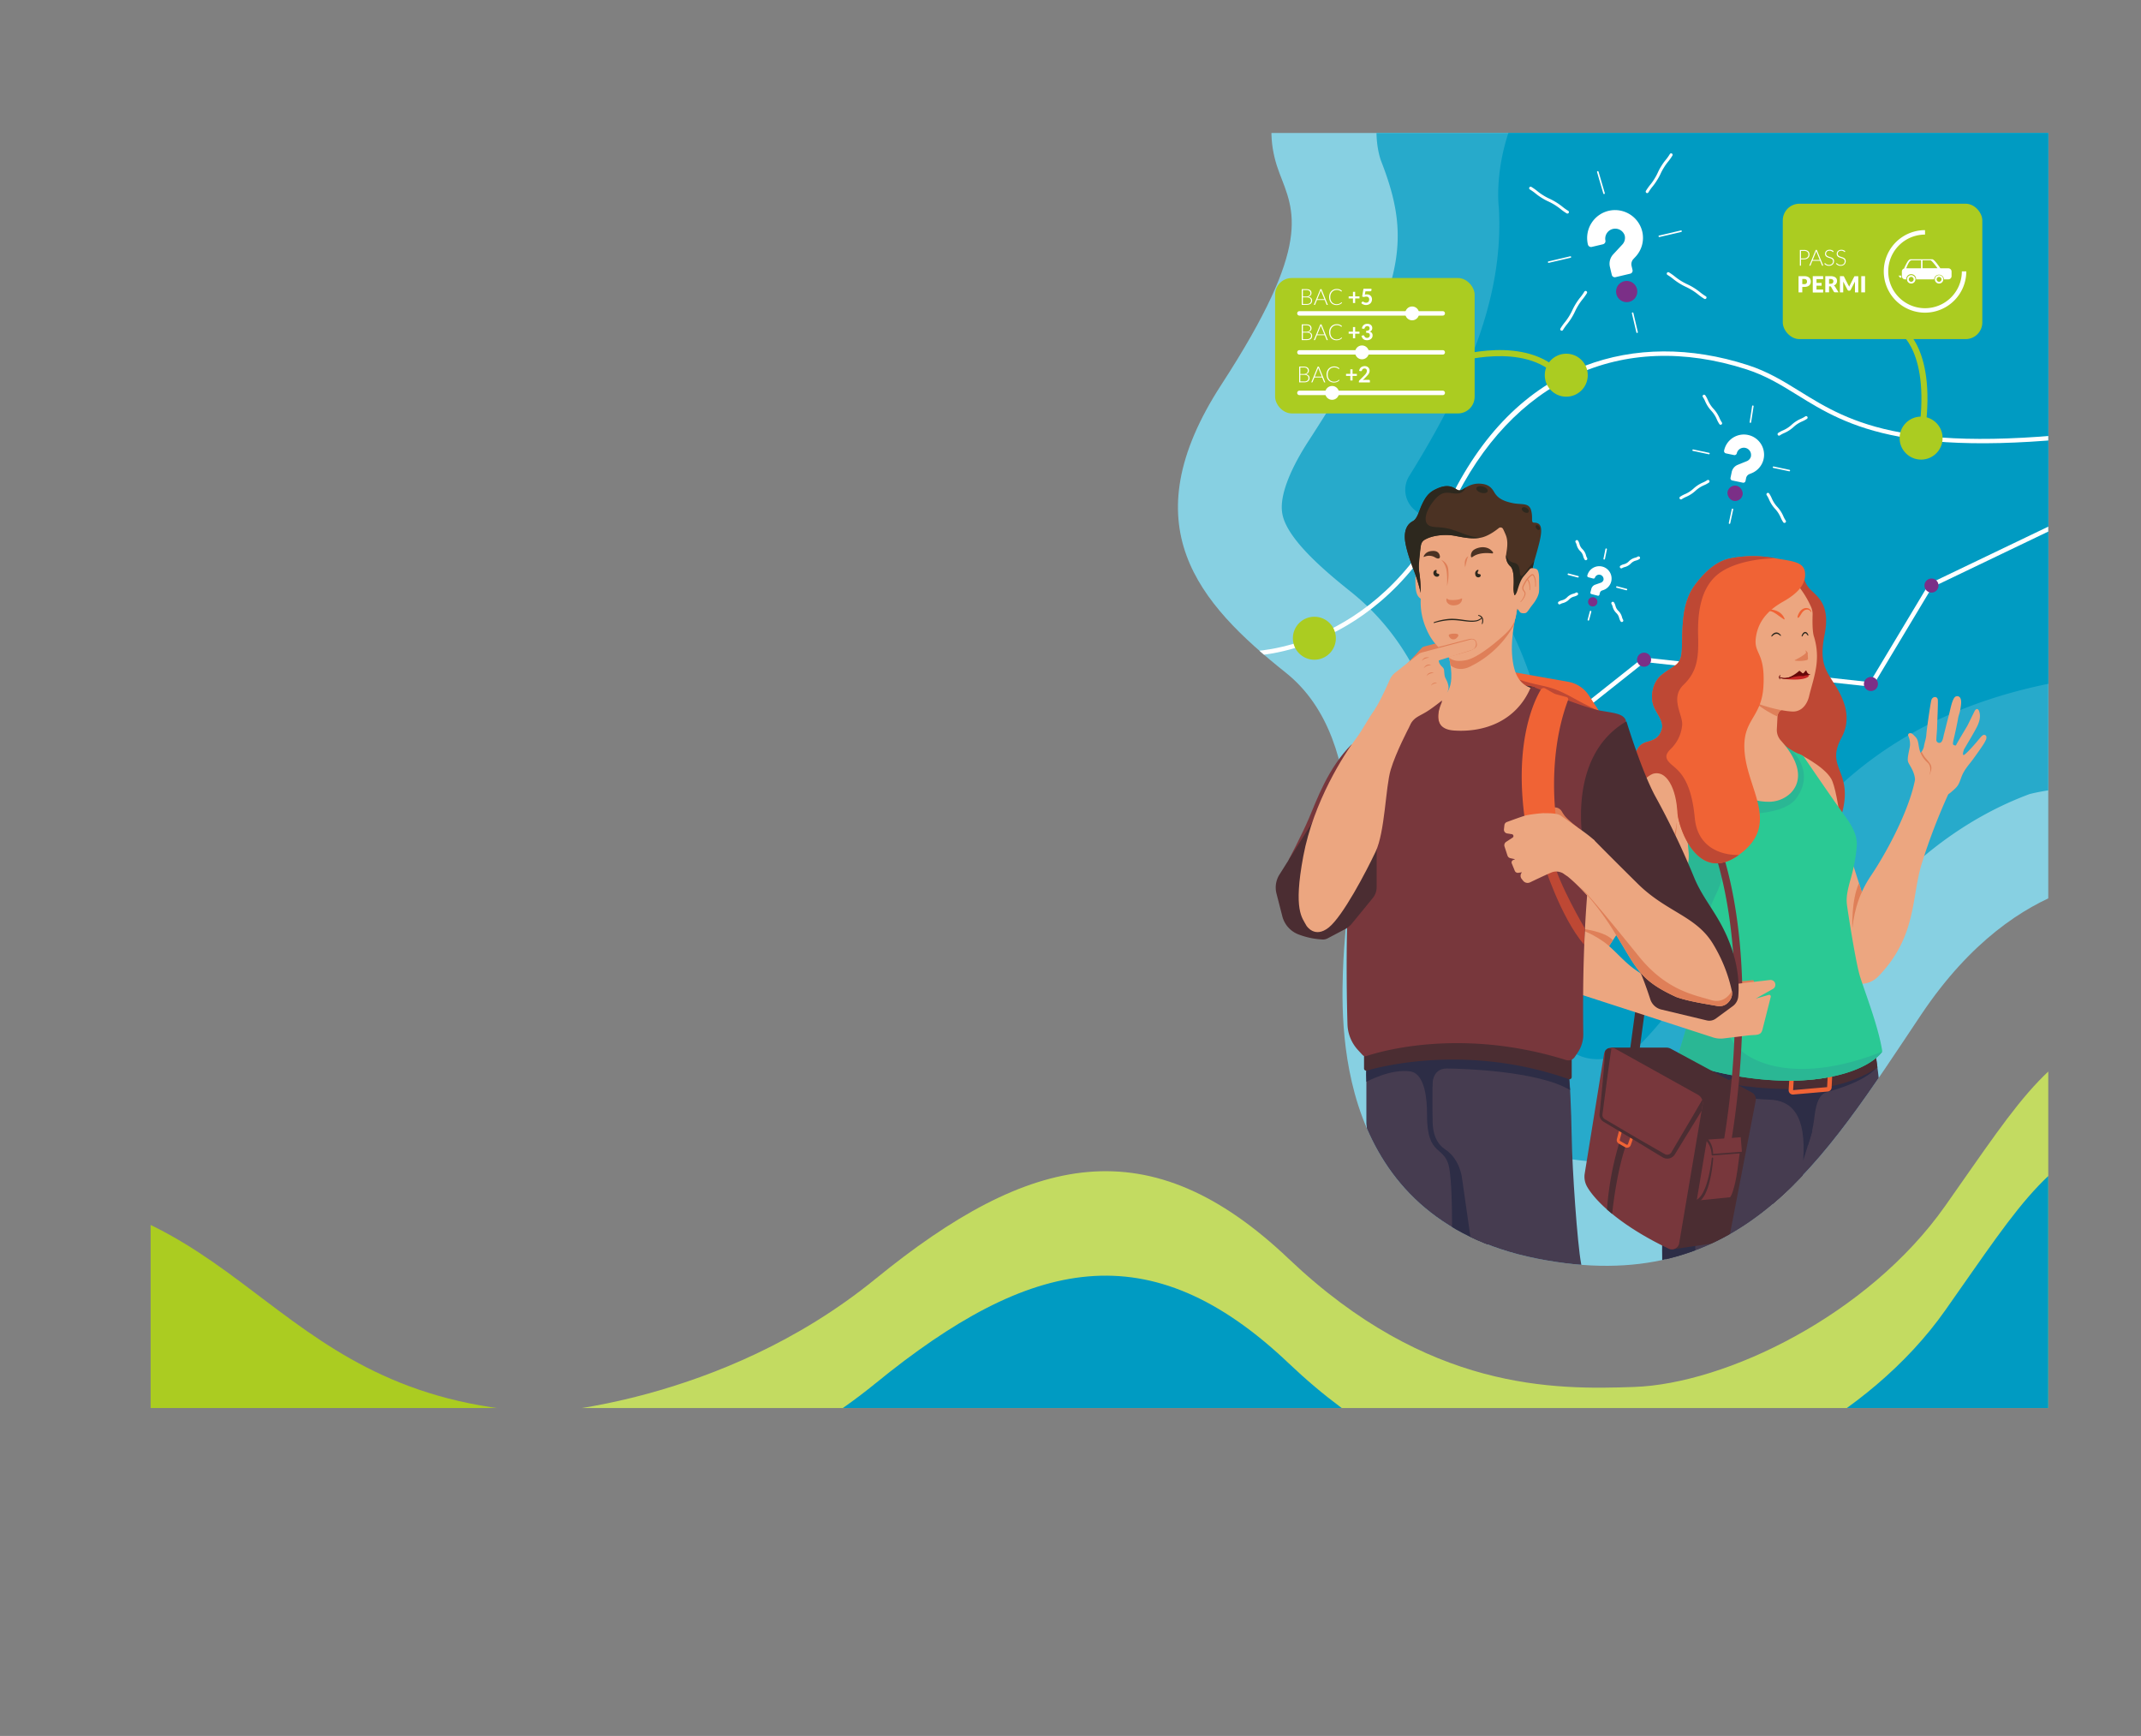 <svg id="Calque_1" data-name="Calque 1" xmlns="http://www.w3.org/2000/svg" xmlns:xlink="http://www.w3.org/1999/xlink" viewBox="0 0 1444.15 1170.88"><rect x="0" y="0" width="1444.15" height="1170.88" fill="#808080" stroke="none"/><defs><style>.cls-1{fill:none;}.cls-2{fill:#009bc2;}.cls-3{clip-path:url(#clip-path);}.cls-4{fill:#87d0e2;}.cls-5{fill:#27aacb;}.cls-6{fill:#c3db61;}.cls-7{fill:#abcc21;}.cls-8{fill:#fff;}.cls-9{fill:#7b2f87;}.cls-10{clip-path:url(#clip-path-2);}.cls-11{fill:#463c50;}.cls-12{fill:#2d2d46;}.cls-13{fill:#4b2d32;}.cls-14{fill:#f06335;}.cls-15{fill:#eca680;}.cls-16{fill:#df7f58;}.cls-17{fill:#be4834;}.cls-18{fill:#2ac994;}.cls-19{fill:#2ab794;}.cls-20{fill:#78373c;}.cls-21{fill:#2d281e;}.cls-22{fill:#c62424;}.cls-23{fill:#660808;}.cls-24{clip-path:url(#clip-path-4);}.cls-25{fill:#4b3223;}.cls-26{fill:#047d99;}</style><clipPath id="clip-path" transform="translate(101.6 89.7)"><rect class="cls-1" width="1280" height="860"/></clipPath><clipPath id="clip-path-2" transform="translate(101.6 89.7)"><path class="cls-1" d="M823-89.7h514.36V503.45S1261,495,1194.25,594.69,1073.09,786.62,935,759.18,802.66,599.08,804.57,557.76s20.09-146.7-38.82-193.69-105.36-99.14-43.47-194.4S771.27,53,761.39,27,747.16-43.81,823-89.7Z"/></clipPath><clipPath id="clip-path-4" transform="translate(101.6 89.7)"><path class="cls-1" d="M823-89.7h514.36V503.45S1261,495,1194.25,594.69,1073.09,786.62,935,759.18,802.66,599.08,804.57,557.76,646,654.09,765.75,364.07c28.76-69.66-105.36-99.14-43.47-194.4S771.27,53,761.39,27,747.16-43.81,823-89.7Z"/></clipPath></defs><title>image home</title><path class="cls-2" d="M200.57-2236.77" transform="translate(101.6 89.7)"/><g class="cls-3"><path class="cls-4" d="M823-89.7h514.36V503.45S1261,495,1194.25,594.69,1073.09,786.62,935,759.18,802.66,599.08,804.57,557.76s20.09-146.7-38.82-193.69-105.36-99.14-43.47-194.4S771.27,53,761.39,27,747.16-43.81,823-89.7Z" transform="translate(101.6 89.7)"/><path class="cls-5" d="M830.05,19.07C850.65,72,847.15,106,781,207.8c-12,18.52-16.11,31-17.41,38.23s-.28,11.67.91,14.94c5.71,15.66,27,34.07,44.93,48.37,80.26,64,70.85,179.23,66.33,234.6-.56,6.87-1,12.81-1.24,17-.75,16.13-2.3,49.69,8.35,78.23,7.17,19.23,21.12,42.43,65.76,51.3a172,172,0,0,0,33.21,3.56c27.75,0,49.14-8.7,71.53-29.08,25.3-23,49-58.65,74.13-96.34q4.28-6.42,8.61-12.9c43.23-64.58,92.15-95.31,131.28-109.81,0,0,27.33-7.54,70-4.66v-531h-454C807.32-36.43,830.05,19.07,830.05,19.07Z" transform="translate(101.6 89.7)"/><path class="cls-6" d="M260.55,863.58S384.05,858.35,488.8,773s185.14-102.73,278.95-13.56,179.19,88.25,233,86.35c61.82-2.18,157.7-48.37,209.61-121.95,53.13-75.31,71.21-108.23,132.21-124.23v301Z" transform="translate(101.6 89.7)"/><path class="cls-2" d="M1337.35,363.79V-89.7H996.85c-99.19,51.86-87.46,140-87.46,140,3.13,54.26-16,109.69-60.46,181.1a17.66,17.66,0,0,0,4,23.11l.15.12c109.4,87.28,97.52,232.85,92.45,295-.46,5.69-.81,11.59-1.08,14.58-7.37,80.52,49.3,61.85,61.78,49,17.87-18.37,40.35-49.38,63-83.4q4.32-6.49,8.7-13C1113.53,463.6,1168.41,376.07,1337.35,363.79Z" transform="translate(101.6 89.7)"/><rect class="cls-7" x="1202.52" y="137.4" width="134.59" height="91.33" rx="11.25" ry="11.25"/><rect class="cls-7" x="860.08" y="187.52" width="134.59" height="91.33" rx="11.25" ry="11.25"/><path class="cls-7" d="M271.33,863.19C80.46,857.05,70.48,719-101.6,712l24,151.2Z" transform="translate(101.6 89.7)"/><path class="cls-7" d="M1196.19,206.11l-4-.63c9.34-58.75-13.24-71.53-13.47-71.65l1.88-3.53C1181.7,130.86,1206,144.58,1196.19,206.11Z" transform="translate(101.6 89.7)"/><path class="cls-7" d="M949.07,164.71c-22.19-24.35-68.78-10-69.25-9.84l-1.21-3.81c2-.64,49.49-15.28,73.42,11Z" transform="translate(101.6 89.7)"/><polygon class="cls-8" points="1030.89 508.85 1029.03 506.5 1108.5 443.44 1109.12 443.5 1261.36 460.08 1301.1 393.83 1301.5 393.63 1404.5 344.23 1405.8 346.93 1303.2 396.14 1262.94 463.26 1261.99 463.16 1109.4 446.55 1030.89 508.85"/><circle class="cls-9" cx="1007.36" cy="355.29" r="4.75" transform="translate(45.77 548.13) rotate(-24.97)"/><circle class="cls-9" cx="1160.39" cy="371.67" r="4.75" transform="translate(53.16 614.26) rotate(-24.97)"/><circle class="cls-9" cx="1201.25" cy="305.28" r="4.75" transform="translate(85 625.31) rotate(-24.97)"/><g class="cls-10"><path class="cls-11" d="M1162.72,617s8.22,39.17,5.32,114.6c-.48,13.54-4.84,52.71-5.32,72.05,0,0-21.28,19.83-52.22,16,0,0-3.87-43-14-86.07s-14.67-78.82-4.67-110.25Z" transform="translate(101.6 89.7)"/><path class="cls-12" d="M1124.14,1062.45c-23.69,10.57-27.77-22.8-19-83.25s17.94-92.36,22.3-116.54,11.89-34.57,1.77-84.14c-8.74-42.82-42.57-117.51-37.4-155.22-10,31.43-5.48,67.22,4.67,110.25s14,86.07,14,86.07,3.92,20.81-8.7,59c-15.59,47.15-19.34,121.86-7.74,190.52,0,0,4.84,7.25,29.5,0,0,0,.2-2.43.59-6.7" transform="translate(101.6 89.7)"/><path class="cls-11" d="M1023,804.15s-2.9-75,0-109.77,4.35-60.93,13.54-77.37l87.49,7.29s0,66.21-27,138.74c-7.25,21.76-18.38,37.23-23.21,56.58Z" transform="translate(101.6 89.7)"/><path class="cls-11" d="M1023,804.15s-2.9-75,0-109.77,4.35-60.93,13.54-77.37l87.49,7.29s0,66.21-27,138.74c-7.25,21.76-18.38,37.23-23.21,56.58Z" transform="translate(101.6 89.7)"/><path class="cls-1" d="M1110.74,723.16s8.95-49.89,7.17-79.22l13.38-1.87s1.07,15.2-3.51,41.83a5.61,5.61,0,0,1-1.92,3.33l-11.12,9.31" transform="translate(101.6 89.7)"/><path class="cls-12" d="M1117.94,682.61a86.25,86.25,0,0,0,4.21-18c1.11-9.69,3.17-15.87,7.92-17.45s24.16-6.38,33.63-16.11l-18.74,5-30.9,7.58.16,14.42Z" transform="translate(101.6 89.7)"/><path class="cls-12" d="M1047.46,670.19s1.28-24.21,12.9-22.13,21.2,3.63,31.44,3.93c15.06.45,25.15,10.24,22.89,41.1l6.09-19.58-1.05-33.29-68.52-4.16-5.4,14.36Z" transform="translate(101.6 89.7)"/><path class="cls-13" d="M1030.77,631.69s32.49,15.95,92.45,12.72c19-1.61,34.43-8.94,41.55-14.14,0,0-1.08-8-1.57-10.63l-56.83,7.52-67.69-5.32-4.55,0S1031.62,628.37,1030.77,631.69Z" transform="translate(101.6 89.7)"/><path class="cls-14" d="M1107.78,648.56a2.91,2.91,0,0,1-2.9-3.08l.58-9.37h1.4c.16,0,15.75-.11,25.54-2.49l2-.47-.53,10.64a2.92,2.92,0,0,1-2.65,2.75l-23.14,2Zm.5-9.48-.4,6.47,22.95-2,.33-6.58C1122.84,638.65,1112.1,639,1108.28,639.08Z" transform="translate(101.6 89.7)"/><path class="cls-1" d="M1060.2,630.27a37.61,37.61,0,0,0-2.42,15.75" transform="translate(101.6 89.7)"/><path class="cls-12" d="M1016.78,1064.95c-1.5,6.45-2.61,11.26-3.2,13.85,0,0-20.79,8.7-33.37-7.25,0,0,3.38-108.8,8.7-134.43s13-51.53,20.9-67.76c11.86-24.34,11-55.55,11-55.55s-2.9-75,0-109.77,4.35-60.93,13.54-77.37l51,4.25s-34.21,4.68-37.5,34.07-7.31,84.84-5.62,109.34-1.69,52.8-8.39,79.59S1008,926.46,1003.31,989C995.41,1093.93,1016.78,1064.95,1016.78,1064.95Z" transform="translate(101.6 89.7)"/><path class="cls-15" d="M1237.74,406.3c-1.49-1-2.56.3-4.29,2.38s-6.44,7.71-9.61,10.35c-2.6,2.16-.71-3.13-.7-3.18,1.55-2.78,7.29-12.13,9.13-16.12,1.94-4.18,1.94-7.3,1.11-9.65s-2.28-1.66-3-.28-4.36,8.92-4.91,9.93-6.16,10.27-7.05,12-.76,1.51-1.8,1.24a1.14,1.14,0,0,1-.92-1.08,19.41,19.41,0,0,1,.57-3.28c1-4.22,2.49-11.13,2.9-13.76s1.38-3.67,2-9.41-2.31-5.89-3.53-5.39c-2.46,1-3.73,9.2-4.7,12.66s-2.77,11-3.25,12.66-.83,5.88-3,6a2,2,0,0,1-2.18-2c.07-2.76.47-6.28.52-8.56.07-3.34.69-15.82.48-18.45s-3.73-2.56-4.43.35-3.11,19.78-3.32,23-1.18,5.12-1.59,7.88-3.53,6.55-3.53,6.55l-2.52,19.11c2.59,6.78,15.43,8.44,15.43,8.44s5,.22,8.53-2.77c5.12-4.29,5.36-5,7.21-10.17s5.17-8.58,7.52-11.76,7.23-10,8.23-11.9c.66-1.24,1-1.94,1-1.94S1238.78,407,1237.74,406.3Zm-33.31,3.3a6.7,6.7,0,0,0,0,.78C1204.43,410.13,1204.43,409.87,1204.44,409.6Z" transform="translate(101.6 89.7)"/><path class="cls-16" d="M1198,422.5a19.16,19.16,0,0,1-3.45-5.26,27.59,27.59,0,0,1-2,2.83l-.25,1.89,2.55,5.73,4.93,5.34C1202.2,427.8,1201.26,426.19,1198,422.5Z" transform="translate(101.6 89.7)"/><path class="cls-15" d="M1186.29,404.91a1.22,1.22,0,0,0-.74,1.64,14,14,0,0,1,1.17,6.77c-.53,3.58-2,8.29-1.31,10.7s5.58,7.58,4.66,15.1c0,0,4.88,2.49,8.23-2.94s2.25-10,.21-11.57a17.39,17.39,0,0,1-5.47-9.12c-.83-3.81-.63-6.2-2.78-8.32C1188.54,405.45,1187.74,404.46,1186.29,404.91Z" transform="translate(101.6 89.7)"/><path class="cls-15" d="M1015.55,499.53l9.1,17.71,16.12-6.77s8.31-36.91,8.1-37.72-22.34-27.47-22.34-27.47l-13,26.66Z" transform="translate(101.6 89.7)"/><path class="cls-15" d="M1148.14,535.53a72.47,72.47,0,0,1,11.88-34c11.17-16.51,26.15-44.74,30.13-65.42l18.36,1.84,4.14,7.85a406.18,406.18,0,0,0-17.93,46.79c-7.25,23.59-3.27,49.29-29.42,76.35a16.51,16.51,0,0,1-9.5,4.8l-7.67,1.12S1148.1,543.51,1148.14,535.53Z" transform="translate(101.6 89.7)"/><path class="cls-1" d="M1151.35,627.17a34.08,34.08,0,0,1,1.45,13.06" transform="translate(101.6 89.7)"/><path class="cls-1" d="M1151.35,627.17a34.08,34.08,0,0,1,1.45,13.06" transform="translate(101.6 89.7)"/><path class="cls-17" d="M1114.75,295.88a16.51,16.51,0,0,0,4.51,11.73c5,5.16,14,10.33,9.83,30.95-3.7,18.44.81,23.86,6.93,33.53s11.8,22.27,4.51,35.78c-11.86,22,10.36,22-1.19,56l-39.43-34.06L1062.68,393l-3.06-36.91,8.06-35.78,34-21.12Z" transform="translate(101.6 89.7)"/><path class="cls-15" d="M1148.75,494.85,1160,530l3.57,39.69a22.93,22.93,0,0,1-22.82,0l-22.58-72.73,9.13-22.58Z" transform="translate(101.6 89.7)"/><path class="cls-15" d="M1111.73,418.8s16.66,8,21.82,16.72,9.37,54.83,9.37,54.83l-25.16-29.68Z" transform="translate(101.6 89.7)"/><path class="cls-18" d="M1011,435.68a7,7,0,0,1,4.05-3.46c4.59-1.41,37.65-13.75,45.49-24.94a1.77,1.77,0,0,1,1.4-.78l33.63-.77a1.75,1.75,0,0,1,1.61,1c1.14,2.39,5,8.39,15.93,12.62a4.78,4.78,0,0,1,2.25,1.75c4,5.88,21.3,31.21,27.69,39.87,7.25,9.83,8.06,15.47,7.74,20.47a115,115,0,0,1-4,21.44c-2.26,7.9-3.22,12.73-2.58,17.73s5.8,38,8.54,47.39,12.46,33.66,15.2,50.87a1.71,1.71,0,0,1-.34,1.33c-2.15,2.77-12.61,14-43.72,17.91-34.65,4.39-75.93-5.1-93-13a1.72,1.72,0,0,1-.9-2.11c2.35-7.16,12.57-39.29,13.14-56.26.64-19.18-7.58-31.75-13.86-40.14-1.93-2.58-3.76-5.23-5.43-7.91a2.76,2.76,0,0,1,.92-3.79c3.8-2.36,10.85-8.49,12.48-22,2.26-18.7-8.48-40.87-10.69-47C1023,436.14,1014.49,428.1,1011,435.68Z" transform="translate(101.6 89.7)"/><path class="cls-19" d="M1026.53,445.93c-3.55-9.79-12-17.83-15.56-10.25a7,7,0,0,1,4.05-3.46c4.7-1.44,39.16-14.32,46-25.69l35.73-.82s1.66,5.75,10.31,10.79c0,0,16.06,14.22,3,32.25-11.9,16.44-63.4,9.1-63.4,9.1Z" transform="translate(101.6 89.7)"/><path class="cls-19" d="M1168,619.59s-3,4.86-12.66,9.78c-6.78,3.44-16.85,6.9-31.5,8.76-35.62,4.51-78.26-5.64-94.38-13.7,0,0,13-38.52,13.62-57.71s-7.58-31.75-13.86-40.14a110.58,110.58,0,0,1-6.36-9.44,1,1,0,0,1,.42-1.45c3-1.53,12-7.32,13.92-22.8,2.26-18.7-8.48-40.87-10.69-47-3.55-9.79-12-17.83-15.56-10.25a7,7,0,0,1,4.05-3.46c4.7-1.44,39.16-14.32,46-25.69,0,0-7.77,17.15-19.52,25.33s8.33,15.28,17.47,48.32-16,36.15-5.69,63S1063.6,589,1063.6,602C1063.58,622.17,1101.85,646,1168,619.59Z" transform="translate(101.6 89.7)"/><path class="cls-15" d="M1099.33,409.43c16.19,18,13,29.52,7,35.71a21.2,21.2,0,0,1-15.53,5.94c-28.48-.29-41.52-34-41.93-35,0,0,8.09-4.8,11.46-9.23a85.36,85.36,0,0,0,5.71-21.15c1.45-11.48-3.18-22.27-3.18-22.27l20,3.53,20.27,22c-5.59-.9-5.76,4.59-5.76,4.59s-.25,4.87-.44,8.39a10.61,10.61,0,0,0,1.91,6.84C1099,409,1099.16,409.24,1099.33,409.43Z" transform="translate(101.6 89.7)"/><path class="cls-16" d="M1062.87,363.44l20,3.53,20.27,22c-5.59-.9-5.76,4.59-5.76,4.59S1078.87,386.48,1062.87,363.44Z" transform="translate(101.6 89.7)"/><path class="cls-15" d="M1059.32,364.76a41.94,41.94,0,0,0-8-9.71c-4.59-3.81-10-12.51-9.79-24.12s5.44-31.55,28.89-36.51,35.3,4.47,40.62,10.64a64.57,64.57,0,0,1,9,14.68,12.19,12.19,0,0,1,1,5.39c-.13,3.7-.2,10.72.83,14.27a44.73,44.73,0,0,1,1.93,17.65c-.6,7.74-3.87,17.33-5.08,22.65s-4.59,10-9.91,10.48-26.38-3.65-39.17-12.37a3.59,3.59,0,0,1-1.37-1.81c-.59-1.72-1.73-5.13-2.59-8.38C1064.51,363,1059.32,364.76,1059.32,364.76Z" transform="translate(101.6 89.7)"/><path class="cls-15" d="M1124,350.47" transform="translate(101.6 89.7)"/><path class="cls-16" d="M1109.16,355.87a20,20,0,0,0,8.09-.38,1,1,0,0,0,.68-1l-.22-3.58c0-.37-.38-.48-.58-.33a48,48,0,0,1-8,4.91A.22.22,0,0,0,1109.16,355.87Z" transform="translate(101.6 89.7)"/><path class="cls-1" d="M1110.35,330.5s-1,7.07-.55,8,2.46,4.71,3.65,6.89a31.88,31.88,0,0,0,4.12,5.18" transform="translate(101.6 89.7)"/><line class="cls-1" x1="1100.89" y1="716.87" x2="1125.6" y2="533.6"/><polygon class="cls-13" points="1099.49 708.17 1118.11 569.87 1123.28 579.69 1105.9 708.17 1099.49 708.17"/><path class="cls-13" d="M1022.44,616.91H985l28.38,30.65,25.31,21.05,7.45-15.93.18.35.21-.1L1025.93,753l34.65-5a5.44,5.44,0,0,0,4.52-4.35l17.56-90.92a5.21,5.21,0,0,0-2.64-5.57l-54.66-29.52A6.14,6.14,0,0,0,1022.44,616.91Z" transform="translate(101.6 89.7)"/><path class="cls-20" d="M968.8,710.46c4.21,7.78,19.65,25.13,55.19,42.07a5,5,0,0,0,7.05-3.64l15.82-93.52a6.44,6.44,0,0,0-3.22-6.7l-55.94-31.14a5,5,0,0,0-7.32,3.55l-13.06,80.8A13.5,13.5,0,0,0,968.8,710.46Z" transform="translate(101.6 89.7)"/><path class="cls-13" d="M990.76,680.75a203.71,203.71,0,0,0-8.4,45.33l3.48,3s2.52-26.56,9.15-45.86Z" transform="translate(101.6 89.7)"/><path class="cls-14" d="M995.84,684.42a2.69,2.69,0,0,1-1.34-.36l-4.23-2.44a2.71,2.71,0,0,1-1.26-3l1.66-6.44,1.94.5-1.66,6.44a.7.7,0,0,0,.33.78l4.23,2.44a.7.7,0,0,0,1-.38l1.85-5.38,1.89.65-1.85,5.38a2.7,2.7,0,0,1-2.55,1.82Z" transform="translate(101.6 89.7)"/><path class="cls-13" d="M1046.57,652.14c-5.6,9.76-11.37,19.42-17.09,29.11l-2.34,4-1.17,2a3.54,3.54,0,0,1-1.2,1.36,3.3,3.3,0,0,1-3.39.13l-4-2.28-15.93-9.17-15.83-9.35-4-2.34a5.31,5.31,0,0,1-1.59-1.16,3.22,3.22,0,0,1-.74-1.6,3.27,3.27,0,0,1,0-.88l.14-1.12.3-2.28.6-4.56c1.63-12.15,3.12-24.31,5-36.43l-2-.22a4.94,4.94,0,0,0-2.21,1.78c-.8,11.56-1.78,23.11-3,34.62l-.47,4.57-.23,2.29-.12,1.16a5.24,5.24,0,0,0,.07,1.4,5.55,5.55,0,0,0,1.19,2.52,7.22,7.22,0,0,0,2.08,1.58l3.94,2.36,15.78,9.43,15.71,9.54,4,2.4a5.93,5.93,0,0,0,6.1-.12,6.07,6.07,0,0,0,1.24-1,7.72,7.72,0,0,0,.87-1.2l1.2-2,2.41-3.92,14.24-23.18.71-4.19A6.41,6.41,0,0,0,1046.57,652.14Z" transform="translate(101.6 89.7)"/><path class="cls-20" d="M1049.74,679l23.33-1.69s-2.2,21.92-4.27,30.79-3.46,9.73-3.46,9.73l-22.49,2.28Z" transform="translate(101.6 89.7)"/><path class="cls-13" d="M1054,691.62c-.2,2.73-.52,5.43-.94,8.13s-.94,5.38-1.63,8a41.1,41.1,0,0,1-2.79,7.81,17.31,17.31,0,0,1-2.34,3.59,8.38,8.38,0,0,1-3.73,2.6,1,1,0,1,1-.6-1.91h0a6.48,6.48,0,0,0,2.9-1.93,15.54,15.54,0,0,0,2.19-3.15,39.55,39.55,0,0,0,2.91-7.4c.76-2.57,1.36-5.2,1.86-7.85s.9-5.33,1.19-8h0a.47.47,0,0,1,.94.08Z" transform="translate(101.6 89.7)"/><polygon class="cls-20" points="1169.76 777.3 1175.48 777.3 1174.67 767.38 1168.32 773.97 1169.76 777.3"/><polyline class="cls-1" points="1163.06 778.25 1163.06 780.62 1167.3 780.32 1167.3 777.93"/><path class="cls-13" d="M1050.3,678.43a12.17,12.17,0,0,1,1.7,2.43,15.09,15.09,0,0,1,1.14,2.65,15.55,15.55,0,0,1,.63,2.8,17.6,17.6,0,0,1,.14,2.85h0l-.54-.5,20.47-1.56-.46.54-.81-10.28a.5.5,0,0,1,1-.08l.81,10.28a.5.5,0,0,1-.46.54h0l-20.47,1.56a.5.5,0,0,1-.54-.46v0h0a16.51,16.51,0,0,0-.28-2.65,14.32,14.32,0,0,0-.72-2.55,13.72,13.72,0,0,0-1.17-2.36,10.9,10.9,0,0,0-1.56-2l0,0a.8.8,0,0,1,1.12-1.15Z" transform="translate(101.6 89.7)"/><path class="cls-16" d="M1081.51,572.53c-.27,1.19-.79,1.29-2,2.28-2.18,1.77-18,5.5-18,5.5.13-.33,1.24-5.5,3.9-7.27s6.88-.75,10.6-1.13c1.57-.16,3.35-.4,4.18-.48C1080.17,571.44,1081.79,571.29,1081.51,572.53Z" transform="translate(101.6 89.7)"/><path class="cls-20" d="M1066,681.21l-4.92-.92a569.12,569.12,0,0,0,7.69-94.11c-.15-47.12-7.21-111.62-40-151.33l3.86-3.18c33.72,40.87,41,106.62,41.11,154.59A574.48,574.48,0,0,1,1066,681.21Z" transform="translate(101.6 89.7)"/><path class="cls-16" d="M1011.65,491.37l12,24.15s-5.23-6.51,4.51-40.4a38,38,0,0,0,1.21-9.94l-9.1,6.3Z" transform="translate(101.6 89.7)"/><path class="cls-14" d="M1001.61,444.32s-2.73-16.3-.77-23.63c1.67-6.23,4.23-8.7,8.22-9.91s8.43-2.09,10.28-8.7c1.51-5.42-3.76-10.54-5.68-16-2.06-5.8-.89-15.55,5.8-20.79,9.24-7.24,13-5.81,13.42-17.65.47-12.71-.4-30.22,8.46-42.31,9.31-12.69,17.53-17,23.94-18.38a80.09,80.09,0,0,1,30.59-.12c11.85,2.06,19.34,2.42,20.07,9.79s-4.47,13.66-14.75,19.46-17,13.32-18.44,24.44,6.35,9.41,5.14,32.38-15.59,22.36-12.45,47.15,23.28,47.13-4.12,66.85c-27.19,19.58-40.54-16.92-41.57-29.13-.88-10.41-6.93-23.68-16.22-24.54C1013.53,433.26,1005.84,437.43,1001.61,444.32Z" transform="translate(101.6 89.7)"/><path class="cls-17" d="M1095.87,286.86a80.09,80.09,0,0,0-30.59.12c-6.41,1.33-14.63,5.68-23.94,18.38-8.87,12.09-8,29.61-8.46,42.31-.44,11.84-4.18,10.41-13.42,17.65-6.69,5.24-7.86,15-5.8,20.79,1.92,5.42,7.2,10.53,5.68,16-1.84,6.61-6.29,7.5-10.28,8.7s-6.55,3.68-8.22,9.91c-2,7.34.77,23.63.77,23.63,4.23-6.89,11.92-11.06,11.92-11.06,9.29.86,15.34,14.13,16.22,24.54,1,12.21,14.38,48.72,41.57,29.13,0,0-27.26,1.84-29.76-25s-11.37-32.12-15.87-36.12-4.12-6.62-.37-10.37a25.38,25.38,0,0,0,7.75-16.37c.38-7-8.37-18,1-27s10.13-18.75,9.75-33,1.13-33.37,15.25-42.87S1095.87,286.86,1095.87,286.86Z" transform="translate(101.6 89.7)"/><path class="cls-15" d="M1013.84,432.08c-3.83.89-15.59,10-24.4,36.32-10.32,30.79-33.53,60.45-41.26,77.85s-13.87,25-13.87,25,40.89-10.16,49.9-23.53c12-17.75,25.06-41.06,31.35-48.17s13.86-24.68,14.18-39.19C1030,446.87,1024.37,429.63,1013.84,432.08Z" transform="translate(101.6 89.7)"/><path class="cls-15" d="M1095.69,573.29a3.24,3.24,0,0,0-3.4-2l-25.14,2.93a5.77,5.77,0,0,0-4.71,3.65l-3.63,9.39a3.14,3.14,0,0,1-4.1,1.79c-10.89-4.34-34.89-14.13-47.15-20.83-20.94-11.44-21.28-27.27-53.52-33.06L934.3,571.23,1053.79,610a17,17,0,0,0,7.3.7l15.72-1.92c1.72-.21,3.44-.3,5.17-.39,3.72-.2,4.67-1.42,5.26-3.73l5.58-22a1.08,1.08,0,0,0-1.34-1.31l-8.74,2.46,11.52-6.47A3.24,3.24,0,0,0,1095.69,573.29Z" transform="translate(101.6 89.7)"/><path class="cls-16" d="M1116.1,348.91a5.62,5.62,0,0,1,.73.53,2.14,2.14,0,0,1,.88,1.72l-2.63.84s1.31-.65,1.48-1.45A2.69,2.69,0,0,0,1116.1,348.91Z" transform="translate(101.6 89.7)"/><path class="cls-21" d="M1093.18,339.26a4.89,4.89,0,0,1,1.22-1.5,3.74,3.74,0,0,1,1.85-.84,3,3,0,0,1,2,.47,4.93,4.93,0,0,1,.78.62q.32.37.6.75a.26.26,0,0,1-.38.36l0,0a6.72,6.72,0,0,0-1.38-1,2.37,2.37,0,0,0-1.48-.27,3.23,3.23,0,0,0-1.45.59,7.74,7.74,0,0,0-1.28,1.11v0a.27.27,0,0,1-.43-.31Z" transform="translate(101.6 89.7)"/><path class="cls-21" d="M1113.64,339.17a5.66,5.66,0,0,1,.67-1.44,2.59,2.59,0,0,1,1.33-1.13,1.46,1.46,0,0,1,1,.07,2.24,2.24,0,0,1,.74.54,6.83,6.83,0,0,1,.47.68l.33.72a.29.29,0,0,1-.49.28l0,0a7.81,7.81,0,0,0-.86-1.1,1,1,0,0,0-.93-.35,2,2,0,0,0-.93.77,8.7,8.7,0,0,0-.76,1.2v0a.29.29,0,0,1-.54-.23Z" transform="translate(101.6 89.7)"/><path class="cls-22" d="M1099.18,367.26s1.6,1.19,8,1.37c6,.17,8.75-.66,10-1.32a3.33,3.33,0,0,0,1.08-.71.65.65,0,0,0,0-.79c-.17-.25.94-.31.94-.31l-3-.5-4.71.21-4.13,1.42S1102.54,368.66,1099.18,367.26Z" transform="translate(101.6 89.7)"/><path class="cls-23" d="M1116.84,362.72a3.83,3.83,0,0,0,2.5,2.64s-1.88.19-3,.24-1.08.4-1.62.43-1.69-.21-2.9-.11a24.87,24.87,0,0,0-5,1.06c-1.24.48-5.6,1.79-8.3,0a8.75,8.75,0,0,0,6.39.28,24.8,24.8,0,0,0,7-4.39.38.38,0,0,1,.5,0l1.68,1.37a.63.63,0,0,0,.94-.06c.35-.33,1.37-1.65,1.61-1.66S1116.84,362.72,1116.84,362.72Z" transform="translate(101.6 89.7)"/><path class="cls-23" d="M1119.36,365.5l-2.65.3a3.17,3.17,0,0,0-1.19.26,1.79,1.79,0,0,1-.72.27,4.64,4.64,0,0,1-.71,0,10.29,10.29,0,0,0-2.58,0c-.86.11-1.73.26-2.59.44a17.2,17.2,0,0,0-2.52.74,15.37,15.37,0,0,1-2.63.58,7.73,7.73,0,0,1-5.29-.9.23.23,0,0,1,.25-.39h0a7.43,7.43,0,0,0,4.95.68,14.7,14.7,0,0,0,2.51-.6c.39-.13.81-.32,1.26-.45s.87-.25,1.31-.35c.88-.2,1.75-.37,2.65-.5a8.6,8.6,0,0,1,2.73.14,4.32,4.32,0,0,0,.61.06,1.12,1.12,0,0,0,.5-.22,2.71,2.71,0,0,1,1.42-.31,25.67,25.67,0,0,1,2.65,0h0a.15.15,0,0,1,0,.29Z" transform="translate(101.6 89.7)"/><path class="cls-23" d="M1099.31,365.89a1.77,1.77,0,0,0-.46,1.14,2.53,2.53,0,0,0,.34,1.24.18.18,0,0,1-.29.2l0,0a1.89,1.89,0,0,1-.37-.66,2.16,2.16,0,0,1-.14-.77,1.91,1.91,0,0,1,.68-1.4h0a.19.19,0,0,1,.25.28Z" transform="translate(101.6 89.7)"/><path class="cls-12" d="M1099,367.19" transform="translate(101.6 89.7)"/><path class="cls-16" d="M1154.25,512s-4.88,9.56-6.38,24.31c0,0-.83-18.94,4.46-30.28Z" transform="translate(101.6 89.7)"/><path class="cls-16" d="M984.35,547.49c.14-.21,1.93-3.06,1.93-3.06-6.53-7.37-28-8.49-28-8.49,13.67,2,25.49,12.42,25.49,12.42Z" transform="translate(101.6 89.7)"/><path class="cls-14" d="M1110.85,326.42a9.77,9.77,0,0,1,1.23-3,6.82,6.82,0,0,1,2.36-2.38,4.64,4.64,0,0,1,3.35-.51,3.33,3.33,0,0,1,2.38,2.24.2.2,0,0,1-.37.16h0a2.84,2.84,0,0,0-2.19-1.47,3.5,3.5,0,0,0-2.43.79,7.36,7.36,0,0,0-1.73,2,20.76,20.76,0,0,1-1.63,2.43l-.1.12a.49.49,0,0,1-.86-.41Z" transform="translate(101.6 89.7)"/><path class="cls-14" d="M1101.63,328c-1.33-.88-2.54-1.79-3.77-2.62a23.06,23.06,0,0,0-3.77-2.38,11.5,11.5,0,0,0-4.42-.81,12,12,0,0,0-4.5.89h0a.23.23,0,0,1-.19-.41,14,14,0,0,1,4.65-1.37,13,13,0,0,1,4.92.37,11.76,11.76,0,0,1,4.58,2,9.27,9.27,0,0,1,3,4,.32.32,0,0,1-.47.38Z" transform="translate(101.6 89.7)"/></g><path class="cls-2" d="M260.55,934.08s123.5-5.23,228.25-90.61,185.14-102.73,278.95-13.56,179.19,88.25,233,86.35c61.82-2.18,157.7-48.37,209.61-121.95,53.13-75.31,71.21-108.23,132.21-124.23v301Z" transform="translate(101.6 89.7)"/><path class="cls-8" d="M977.27,311.36l.31-1.19a2.26,2.26,0,0,1,1.44-1.57l.89-.31a8.23,8.23,0,0,0,5.26-5.62c0-.12.06-.25.09-.38a8.34,8.34,0,0,0-5.53-9.68l-.49-.14a8.32,8.32,0,0,0-10.16,6h0a1,1,0,0,0,.7,1.19l3.28.86a1,1,0,0,0,1.19-.7h0a3,3,0,0,1,5.78,1.38l0,.14a2.89,2.89,0,0,1-1.86,2l-3.77,1.32a4.11,4.11,0,0,0-2.62,2.84l-.61,2.36a.92.92,0,0,0,.66,1.12l4.35,1.13A.92.92,0,0,0,977.27,311.36Z" transform="translate(101.6 89.7)"/><circle class="cls-9" cx="1074.33" cy="405.93" r="3.14"/><path class="cls-8" d="M992,293.66a1,1,0,0,1-.5-1.86,8,8,0,0,1,2.28-.94,7.09,7.09,0,0,0,3.31-1.93,9.1,9.1,0,0,1,4.23-2.46,6.11,6.11,0,0,0,1.79-.74,1,1,0,1,1,1,1.73,8.06,8.06,0,0,1-2.28.94,7.1,7.1,0,0,0-3.31,1.93,9.06,9.06,0,0,1-4.23,2.46,6.07,6.07,0,0,0-1.78.74A1,1,0,0,1,992,293.66Z" transform="translate(101.6 89.7)"/><path class="cls-8" d="M950.3,317.95a1,1,0,0,1-.5-1.86,8,8,0,0,1,2.28-.94,7.08,7.08,0,0,0,3.31-1.93,9.07,9.07,0,0,1,4.23-2.46,6.12,6.12,0,0,0,1.79-.74,1,1,0,0,1,1,1.73,8,8,0,0,1-2.28.94,7.1,7.1,0,0,0-3.31,1.93,9,9,0,0,1-4.23,2.46,6.07,6.07,0,0,0-1.79.74A1,1,0,0,1,950.3,317.95Z" transform="translate(101.6 89.7)"/><path class="cls-8" d="M992.36,329.83a1,1,0,0,1-.87-.5,8,8,0,0,1-.94-2.28,7.1,7.1,0,0,0-1.93-3.31,9.05,9.05,0,0,1-2.46-4.22,6.05,6.05,0,0,0-.74-1.79,1,1,0,1,1,1.73-1,8,8,0,0,1,.94,2.28,7.07,7.07,0,0,0,1.93,3.31,9.08,9.08,0,0,1,2.46,4.23,6.12,6.12,0,0,0,.74,1.79,1,1,0,0,1-.86,1.5Z" transform="translate(101.6 89.7)"/><path class="cls-8" d="M968.08,288.16a1,1,0,0,1-.87-.5,8.06,8.06,0,0,1-.94-2.28,7.1,7.1,0,0,0-1.93-3.31,9.07,9.07,0,0,1-2.46-4.23,6.06,6.06,0,0,0-.74-1.79,1,1,0,0,1,1.73-1,8,8,0,0,1,.94,2.28,7.09,7.09,0,0,0,1.93,3.31,9.09,9.09,0,0,1,2.46,4.23,6.11,6.11,0,0,0,.74,1.79,1,1,0,0,1-.86,1.5Z" transform="translate(101.6 89.7)"/><path class="cls-8" d="M995.45,308.43l-.13,0-6.42-1.69a.5.5,0,1,1,.25-1l6.42,1.69a.5.5,0,0,1-.13,1Z" transform="translate(101.6 89.7)"/><path class="cls-8" d="M969.79,328.88l-.13,0a.5.5,0,0,1-.36-.61l1.48-5.61a.5.5,0,1,1,1,.25l-1.48,5.61A.5.5,0,0,1,969.79,328.88Z" transform="translate(101.6 89.7)"/><path class="cls-8" d="M962.74,299.81l-.13,0-6.42-1.69a.5.5,0,0,1,.26-1l6.42,1.69a.5.5,0,0,1-.13,1Z" transform="translate(101.6 89.7)"/><path class="cls-8" d="M980.46,287.72h-.1a.5.5,0,0,1-.39-.59l1.33-6.5a.5.5,0,1,1,1,.2l-1.33,6.5A.5.5,0,0,1,980.46,287.72Z" transform="translate(101.6 89.7)"/><rect class="cls-9" x="1063.57" y="237.86" width="10.36" height="10.36" rx="5.18" ry="5.18" transform="translate(173.89 -123.73) rotate(11.8)"/><path class="cls-8" d="M1075.78,234.74l.41-2a3.7,3.7,0,0,1,2.23-2.67l1.43-.58a13.46,13.46,0,0,0,8.15-9.61c0-.2.08-.41.12-.63a13.64,13.64,0,0,0-9.82-15.38l-.82-.2a13.62,13.62,0,0,0-16.13,10.54h0a1.6,1.6,0,0,0,1.24,1.89l5.44,1.14a1.6,1.6,0,0,0,1.89-1.24h0a4.87,4.87,0,0,1,9.56,1.79l0,.23a4.73,4.73,0,0,1-2.88,3.35l-6.06,2.45a6.72,6.72,0,0,0-4.06,4.86l-.82,3.91a1.51,1.51,0,0,0,1.17,1.78l7.19,1.5A1.51,1.51,0,0,0,1075.78,234.74Z" transform="translate(101.6 89.7)"/><path class="cls-8" d="M1098.42,204.14a1,1,0,0,1-.55-1.84,19.38,19.38,0,0,1,3.3-1.77,20.3,20.3,0,0,0,5.7-3.71,22.36,22.36,0,0,1,6.26-4.07,17.44,17.44,0,0,0,3-1.62,1,1,0,1,1,1.09,1.68,19.29,19.29,0,0,1-3.3,1.77,20.36,20.36,0,0,0-5.71,3.71,22.41,22.41,0,0,1-6.26,4.07,17.5,17.5,0,0,0-3,1.61A1,1,0,0,1,1098.42,204.14Z" transform="translate(101.6 89.7)"/><path class="cls-8" d="M1032.25,247.17a1,1,0,0,1-.55-1.84,19.38,19.38,0,0,1,3.3-1.77,20.34,20.34,0,0,0,5.71-3.71,22.4,22.4,0,0,1,6.26-4.07,17.44,17.44,0,0,0,3-1.62,1,1,0,0,1,1.09,1.68,19.48,19.48,0,0,1-3.3,1.77,20.38,20.38,0,0,0-5.71,3.71,22.37,22.37,0,0,1-6.26,4.07,17.5,17.5,0,0,0-3,1.61A1,1,0,0,1,1032.25,247.17Z" transform="translate(101.6 89.7)"/><path class="cls-8" d="M1102.07,263a1,1,0,0,1-.84-.46,19.45,19.45,0,0,1-1.77-3.3,20.34,20.34,0,0,0-3.71-5.71,22.38,22.38,0,0,1-4.07-6.26,17.45,17.45,0,0,0-1.61-3,1,1,0,0,1,1.68-1.09,19.32,19.32,0,0,1,1.77,3.3,20.35,20.35,0,0,0,3.71,5.71,22.38,22.38,0,0,1,4.07,6.26,17.44,17.44,0,0,0,1.62,3,1,1,0,0,1-.84,1.54Z" transform="translate(101.6 89.7)"/><path class="cls-8" d="M1059,196.8a1,1,0,0,1-.84-.46,19.48,19.48,0,0,1-1.77-3.3,20.36,20.36,0,0,0-3.71-5.71,22.36,22.36,0,0,1-4.07-6.26,17.47,17.47,0,0,0-1.61-3,1,1,0,0,1,1.68-1.09,19.38,19.38,0,0,1,1.77,3.3,20.38,20.38,0,0,0,3.71,5.71,22.4,22.4,0,0,1,4.07,6.26,17.44,17.44,0,0,0,1.62,3,1,1,0,0,1-.84,1.54Z" transform="translate(101.6 89.7)"/><path class="cls-8" d="M1105.29,228.17h-.1l-10.62-2.25a.5.5,0,0,1-.39-.59.51.51,0,0,1,.59-.39l10.62,2.25a.5.5,0,0,1-.1,1Z" transform="translate(101.6 89.7)"/><path class="cls-8" d="M1065,263.64h-.1a.5.5,0,0,1-.39-.59l2-9.29a.51.51,0,0,1,.59-.39.5.5,0,0,1,.39.59l-2,9.29A.5.5,0,0,1,1065,263.64Z" transform="translate(101.6 89.7)"/><path class="cls-8" d="M1051.07,216.69h-.1l-10.62-2.25a.5.5,0,0,1-.39-.59.51.51,0,0,1,.59-.39l10.62,2.25a.5.5,0,0,1-.1,1Z" transform="translate(101.6 89.7)"/><path class="cls-8" d="M1079.07,195.52H1079a.5.5,0,0,1-.42-.57l1.66-10.73a.5.5,0,1,1,1,.15l-1.66,10.73A.5.5,0,0,1,1079.07,195.52Z" transform="translate(101.6 89.7)"/><path class="cls-8" d="M999.57,92.39l-.64-2.71a5.12,5.12,0,0,1,1.23-4.66l1.45-1.56a18.63,18.63,0,0,0,4.56-16.83c-.06-.28-.13-.56-.22-.86a18.89,18.89,0,0,0-21.34-13.5q-.57.1-1.14.23a18.85,18.85,0,0,0-14,22.69h0a2.21,2.21,0,0,0,2.67,1.64l7.48-1.77a2.21,2.21,0,0,0,1.64-2.67h0a6.74,6.74,0,0,1,13-3.37q0,.15.08.31a6.55,6.55,0,0,1-1.64,5.89l-6.15,6.63a9.31,9.31,0,0,0-2.23,8.47l1.27,5.37a2.08,2.08,0,0,0,2.51,1.55L998,94.9A2.08,2.08,0,0,0,999.57,92.39Z" transform="translate(101.6 89.7)"/><circle class="cls-9" cx="1097.23" cy="196.64" r="7.17"/><path class="cls-8" d="M1009.47,40.55a1,1,0,0,1-.85-1.53,36.24,36.24,0,0,1,2.93-4.13,34,34,0,0,0,2.79-3.94,34.11,34.11,0,0,0,2.29-4.25,36.18,36.18,0,0,1,2.41-4.46A36.27,36.27,0,0,1,1022,18.1a34.1,34.1,0,0,0,2.79-3.94,1,1,0,0,1,1.7,1.05,36,36,0,0,1-2.93,4.14,34.11,34.11,0,0,0-2.79,3.94,34.11,34.11,0,0,0-2.29,4.25A36.18,36.18,0,0,1,1016,32a36.24,36.24,0,0,1-2.93,4.13,34,34,0,0,0-2.79,3.94A1,1,0,0,1,1009.47,40.55Z" transform="translate(101.6 89.7)"/><path class="cls-8" d="M951.82,133.37a1,1,0,0,1-.85-1.53,36,36,0,0,1,2.93-4.14,39.78,39.78,0,0,0,5.08-8.19,41.95,41.95,0,0,1,5.34-8.6,34.1,34.1,0,0,0,2.79-3.94,1,1,0,0,1,1.7,1.05,36,36,0,0,1-2.93,4.14,39.87,39.87,0,0,0-5.09,8.19,41.84,41.84,0,0,1-5.34,8.59,34,34,0,0,0-2.79,3.94A1,1,0,0,1,951.82,133.37Z" transform="translate(101.6 89.7)"/><path class="cls-8" d="M1048.5,112a1,1,0,0,1-.53-.15,36,36,0,0,1-4.14-2.93,39.87,39.87,0,0,0-8.19-5.09,41.88,41.88,0,0,1-8.6-5.34,34,34,0,0,0-3.94-2.79,1,1,0,0,1,1.05-1.7,36.08,36.08,0,0,1,4.13,2.93,39.81,39.81,0,0,0,8.19,5.08,41.95,41.95,0,0,1,8.6,5.34,34.1,34.1,0,0,0,3.94,2.79,1,1,0,0,1-.53,1.85Z" transform="translate(101.6 89.7)"/><path class="cls-8" d="M955.68,54.36a1,1,0,0,1-.53-.15A36,36,0,0,1,951,51.28a39.9,39.9,0,0,0-8.19-5.09,36.25,36.25,0,0,1-4.46-2.41,36,36,0,0,1-4.13-2.93,34.11,34.11,0,0,0-3.94-2.79,1,1,0,0,1,1.05-1.7,36,36,0,0,1,4.14,2.93,34.06,34.06,0,0,0,3.94,2.79,34,34,0,0,0,4.25,2.29,41.95,41.95,0,0,1,8.6,5.34,34.1,34.1,0,0,0,3.94,2.79,1,1,0,0,1-.53,1.85Z" transform="translate(101.6 89.7)"/><path class="cls-8" d="M1017.68,70.15a.5.5,0,0,1-.11-1l14.63-3.42a.5.5,0,0,1,.23,1l-14.63,3.42Z" transform="translate(101.6 89.7)"/><path class="cls-8" d="M1002.64,134.87a.5.5,0,0,1-.49-.39l-3-12.81a.5.5,0,0,1,1-.23l3,12.81a.5.5,0,0,1-.37.6Z" transform="translate(101.6 89.7)"/><path class="cls-8" d="M943.05,87.59a.5.5,0,0,1-.11-1l14.63-3.42a.5.5,0,0,1,.6.37.5.5,0,0,1-.37.6l-14.63,3.42Z" transform="translate(101.6 89.7)"/><path class="cls-8" d="M980.35,41.18a.5.5,0,0,1-.48-.36l-4.22-14.43a.5.5,0,0,1,1-.28l4.22,14.43a.5.5,0,0,1-.34.62Z" transform="translate(101.6 89.7)"/><path class="cls-8" d="M1187.55,95.88a2.84,2.84,0,1,0,2.84,2.84A2.84,2.84,0,0,0,1187.55,95.88Zm0,4.47a1.64,1.64,0,1,1,1.64-1.64A1.64,1.64,0,0,1,1187.55,100.35Z" transform="translate(101.6 89.7)"/><path class="cls-8" d="M1206.35,95.88a2.84,2.84,0,1,0,2.84,2.84A2.84,2.84,0,0,0,1206.35,95.88Zm0,4.47a1.64,1.64,0,1,1,1.64-1.64A1.63,1.63,0,0,1,1206.35,100.35Z" transform="translate(101.6 89.7)"/><path class="cls-8" d="M1180.77,96.21H1179l1,1.37h1a2.65,2.65,0,0,1-.21-1Z" transform="translate(101.6 89.7)"/><path class="cls-8" d="M1212.61,91.27h-5.39s-4-6.11-5.51-6.11h-14.34c-1.1,0-2.07.39-4.61,6.22h0a2.18,2.18,0,0,0-1.51,2.07v3.09a2.18,2.18,0,0,0,2.18,2.18h.79a3.33,3.33,0,1,1,6.65,0H1203a3.33,3.33,0,0,1,6.65,0h2.94a2.18,2.18,0,0,0,2.18-2.18V93.45A2.18,2.18,0,0,0,1212.61,91.27Zm-17.43-5.39h5.33c1,0,4.77,5.34,4.77,5.34l-10.1,0Zm-7.12,0h6.12v5.38h-10C1186.12,86.23,1187.08,85.89,1188.06,85.89Z" transform="translate(101.6 89.7)"/><path class="cls-8" d="M1113.21,85.22V89.5h-.77V78.89h2.74a4.21,4.21,0,0,1,2.82.82,2.91,2.91,0,0,1,.95,2.33,3.15,3.15,0,0,1-.26,1.28,2.87,2.87,0,0,1-.75,1,3.49,3.49,0,0,1-1.19.66,4.88,4.88,0,0,1-1.58.24Zm0-.61h2a3.79,3.79,0,0,0,1.26-.2,2.76,2.76,0,0,0,.94-.54,2.34,2.34,0,0,0,.59-.81,2.51,2.51,0,0,0,.21-1,2.37,2.37,0,0,0-.75-1.88,3.32,3.32,0,0,0-2.25-.66h-2Z" transform="translate(101.6 89.7)"/><path class="cls-8" d="M1128.23,89.5h-.59a.26.26,0,0,1-.17-.06.38.38,0,0,1-.11-.15l-1.25-3.08h-5.21l-1.25,3.08a.32.32,0,0,1-.1.14.28.28,0,0,1-.18.06h-.58l4.34-10.61h.76Zm-7.1-3.86h4.75l-2.17-5.36c0-.08-.07-.18-.11-.29l-.1-.34-.11.34-.1.3Z" transform="translate(101.6 89.7)"/><path class="cls-8" d="M1135,80.18a.21.21,0,0,1-.2.13.43.43,0,0,1-.25-.14,3.48,3.48,0,0,0-.42-.31,3.3,3.3,0,0,0-.66-.31,3.31,3.31,0,0,0-2,0,2.13,2.13,0,0,0-.74.45,1.91,1.91,0,0,0-.45.66,2.06,2.06,0,0,0-.15.79,1.61,1.61,0,0,0,.23.89,2.07,2.07,0,0,0,.61.6,3.89,3.89,0,0,0,.85.42l1,.33q.5.17,1,.36a3.56,3.56,0,0,1,.85.5,2.3,2.3,0,0,1,.6.74,2.34,2.34,0,0,1,.23,1.09,3.44,3.44,0,0,1-.23,1.26,2.94,2.94,0,0,1-.66,1,3.13,3.13,0,0,1-1.07.69,3.88,3.88,0,0,1-1.44.25,4.07,4.07,0,0,1-1.81-.37,4.26,4.26,0,0,1-1.33-1l.21-.33a.26.26,0,0,1,.21-.11.3.3,0,0,1,.17.09l.26.22.36.29a2.91,2.91,0,0,0,.49.28,3.33,3.33,0,0,0,1.46.31,3.1,3.1,0,0,0,1.13-.19,2.44,2.44,0,0,0,.84-.52,2.2,2.2,0,0,0,.52-.78,2.61,2.61,0,0,0,.18-1,1.7,1.7,0,0,0-.23-.93,2,2,0,0,0-.6-.61,3.88,3.88,0,0,0-.85-.41l-1-.32q-.5-.16-1-.35a3.35,3.35,0,0,1-.85-.5,2.28,2.28,0,0,1-.6-.76,2.5,2.5,0,0,1-.23-1.14,2.68,2.68,0,0,1,.2-1,2.55,2.55,0,0,1,.59-.87,2.92,2.92,0,0,1,1-.61,3.52,3.52,0,0,1,1.31-.23A4,4,0,0,1,1134,79a3.56,3.56,0,0,1,1.2.8Z" transform="translate(101.6 89.7)"/><path class="cls-8" d="M1142.88,80.18a.21.21,0,0,1-.2.13.43.43,0,0,1-.25-.14,3.48,3.48,0,0,0-.42-.31,3.3,3.3,0,0,0-.66-.31,3.31,3.31,0,0,0-2,0,2.13,2.13,0,0,0-.74.45,1.91,1.91,0,0,0-.45.66,2.06,2.06,0,0,0-.15.79,1.61,1.61,0,0,0,.23.89,2.07,2.07,0,0,0,.61.6,3.89,3.89,0,0,0,.85.42l1,.33q.5.17,1,.36a3.56,3.56,0,0,1,.85.5,2.3,2.3,0,0,1,.6.74,2.34,2.34,0,0,1,.23,1.09,3.44,3.44,0,0,1-.23,1.26,2.94,2.94,0,0,1-.66,1,3.13,3.13,0,0,1-1.07.69,3.88,3.88,0,0,1-1.44.25,4.07,4.07,0,0,1-1.81-.37,4.26,4.26,0,0,1-1.33-1l.21-.33a.26.26,0,0,1,.21-.11.3.3,0,0,1,.17.09l.26.22.36.29a2.91,2.91,0,0,0,.49.28A3.33,3.33,0,0,0,1140,89a3.1,3.1,0,0,0,1.13-.19,2.44,2.44,0,0,0,.84-.52,2.2,2.2,0,0,0,.52-.78,2.61,2.61,0,0,0,.18-1,1.7,1.7,0,0,0-.23-.93,2,2,0,0,0-.6-.61,3.88,3.88,0,0,0-.85-.41l-1-.32q-.5-.16-1-.35a3.35,3.35,0,0,1-.85-.5,2.28,2.28,0,0,1-.6-.76,2.5,2.5,0,0,1-.23-1.14,2.68,2.68,0,0,1,.2-1,2.55,2.55,0,0,1,.59-.87,2.92,2.92,0,0,1,1-.61,3.52,3.52,0,0,1,1.31-.23,4,4,0,0,1,1.48.26,3.56,3.56,0,0,1,1.2.8Z" transform="translate(101.6 89.7)"/><path class="cls-8" d="M1114.08,103.85v3.65h-2.53V96.57h3.85a6.34,6.34,0,0,1,2,.27,3.82,3.82,0,0,1,1.37.75,2.94,2.94,0,0,1,.79,1.13,3.85,3.85,0,0,1,.26,1.41,4.15,4.15,0,0,1-.26,1.5,3,3,0,0,1-.8,1.17,3.78,3.78,0,0,1-1.37.76,6.29,6.29,0,0,1-2,.27Zm0-1.91h1.32a1.61,1.61,0,0,0,1.86-1.79,2,2,0,0,0-.11-.68,1.39,1.39,0,0,0-.34-.53,1.53,1.53,0,0,0-.58-.34,2.55,2.55,0,0,0-.83-.12h-1.32Z" transform="translate(101.6 89.7)"/><path class="cls-8" d="M1128.15,96.57v2h-4.48v2.55h3.43v1.88h-3.43v2.6h4.48v2h-7V96.57Z" transform="translate(101.6 89.7)"/><path class="cls-8" d="M1132.13,103.46v4h-2.53V96.57h3.55a7.31,7.31,0,0,1,2,.24,3.78,3.78,0,0,1,1.36.68,2.58,2.58,0,0,1,.77,1,3.6,3.6,0,0,1,.1,2.29,3,3,0,0,1-.42.87,3.28,3.28,0,0,1-.69.72,3.65,3.65,0,0,1-.94.52,2.39,2.39,0,0,1,.48.32,1.86,1.86,0,0,1,.39.46l2.33,3.8h-2.29a1,1,0,0,1-.92-.48l-1.81-3.17a.76.76,0,0,0-.28-.3.94.94,0,0,0-.45-.09Zm0-1.75h1a2.62,2.62,0,0,0,.88-.13,1.59,1.59,0,0,0,.6-.36,1.37,1.37,0,0,0,.34-.54,2.07,2.07,0,0,0,.11-.67,1.41,1.41,0,0,0-.47-1.12,2.18,2.18,0,0,0-1.45-.41h-1Z" transform="translate(101.6 89.7)"/><path class="cls-8" d="M1145.44,103.1c.09.21.18.42.27.63q.13-.33.27-.64t.29-.6l2.8-5.53a.92.92,0,0,1,.15-.22.51.51,0,0,1,.18-.12.62.62,0,0,1,.22,0h2.22V107.5h-2.23v-6.29q0-.46,0-1l-2.9,5.62a1,1,0,0,1-.36.4,1,1,0,0,1-.52.13h-.34a1,1,0,0,1-.52-.13,1,1,0,0,1-.36-.4l-2.91-5.62c0,.17,0,.35,0,.52s0,.33,0,.48v6.29h-2.23V96.58h2.22a.62.62,0,0,1,.22,0,.51.51,0,0,1,.18.12.89.89,0,0,1,.15.22l2.81,5.55C1145.25,102.69,1145.35,102.89,1145.44,103.1Z" transform="translate(101.6 89.7)"/><path class="cls-8" d="M1156.42,107.5h-2.55V96.57h2.55Z" transform="translate(101.6 89.7)"/><path class="cls-8" d="M776.46,115.94V105.33h3.05a6.05,6.05,0,0,1,1.57.18,3,3,0,0,1,1.1.53,2.16,2.16,0,0,1,.65.85A2.89,2.89,0,0,1,783,108a2.28,2.28,0,0,1-.15.81,2.44,2.44,0,0,1-.42.72,2.7,2.7,0,0,1-.68.57,3.26,3.26,0,0,1-.92.37,3.46,3.46,0,0,1,1.93.83,2.25,2.25,0,0,1,.67,1.7,3,3,0,0,1-.24,1.21,2.45,2.45,0,0,1-.7.92,3.17,3.17,0,0,1-1.12.57,5.29,5.29,0,0,1-1.51.2Zm.76-5.65h2.3a3.72,3.72,0,0,0,1.26-.19,2.49,2.49,0,0,0,.86-.5,1.93,1.93,0,0,0,.49-.7,2.13,2.13,0,0,0,.16-.8,2,2,0,0,0-.68-1.62,3.3,3.3,0,0,0-2.1-.55h-2.29Zm0,.56v4.47h2.66a3.2,3.2,0,0,0,2.11-.6,2.1,2.1,0,0,0,.71-1.7,2.07,2.07,0,0,0-.19-.9,1.89,1.89,0,0,0-.55-.68,2.56,2.56,0,0,0-.89-.43,4.32,4.32,0,0,0-1.19-.15Z" transform="translate(101.6 89.7)"/><path class="cls-8" d="M794.06,115.94h-.59a.26.26,0,0,1-.17-.06.38.38,0,0,1-.11-.15l-1.25-3.08h-5.21l-1.25,3.08a.32.32,0,0,1-.1.14.28.28,0,0,1-.18.06h-.58L789,105.33h.76Zm-7.1-3.86h4.75l-2.17-5.36c0-.08-.07-.18-.11-.29l-.1-.34-.11.34-.1.3Z" transform="translate(101.6 89.7)"/><path class="cls-8" d="M803.23,114.16a.17.17,0,0,1,.13.05l.3.32a5,5,0,0,1-.72.63,4.48,4.48,0,0,1-.85.48,5.1,5.1,0,0,1-1,.31,6.29,6.29,0,0,1-1.21.11,5.16,5.16,0,0,1-2-.39,4.48,4.48,0,0,1-1.58-1.09,5,5,0,0,1-1-1.71,6.46,6.46,0,0,1-.37-2.23,6.18,6.18,0,0,1,.38-2.21,5,5,0,0,1,1.07-1.71A4.75,4.75,0,0,1,798,105.6a5.49,5.49,0,0,1,2.11-.39,6,6,0,0,1,1.06.09,4.86,4.86,0,0,1,.9.25,4.21,4.21,0,0,1,.78.4,6,6,0,0,1,.72.55l-.23.34a.21.21,0,0,1-.19.09.32.32,0,0,1-.17-.08l-.27-.2-.39-.25a3.25,3.25,0,0,0-.54-.25,4.72,4.72,0,0,0-.73-.2,5.1,5.1,0,0,0-.94-.08,4.62,4.62,0,0,0-1.78.33,4,4,0,0,0-1.39,1,4.35,4.35,0,0,0-.91,1.5,5.65,5.65,0,0,0-.33,2,5.85,5.85,0,0,0,.32,2,4.34,4.34,0,0,0,.89,1.5,3.88,3.88,0,0,0,1.35.94,4.3,4.3,0,0,0,1.68.33,6.19,6.19,0,0,0,1-.08,4,4,0,0,0,.82-.22,3.76,3.76,0,0,0,.7-.37,5.24,5.24,0,0,0,.64-.51l.07,0Z" transform="translate(101.6 89.7)"/><path class="cls-8" d="M812.48,107.14v3.08h2.92v1.37h-2.92v3.09H811v-3.09h-2.9v-1.37H811v-3.08Z" transform="translate(101.6 89.7)"/><path class="cls-8" d="M823.51,105.88a.86.86,0,0,1-.25.65,1.16,1.16,0,0,1-.84.25h-3L819,109a6.79,6.79,0,0,1,1.34-.15,4.09,4.09,0,0,1,1.5.25,3.1,3.1,0,0,1,1.09.71,3,3,0,0,1,.67,1.05,3.69,3.69,0,0,1,.23,1.3,4,4,0,0,1-.3,1.58,3.57,3.57,0,0,1-.84,1.22,3.8,3.8,0,0,1-1.28.78,4.55,4.55,0,0,1-1.61.28,4.3,4.3,0,0,1-1-.11,4.7,4.7,0,0,1-.86-.28,4.77,4.77,0,0,1-.74-.4,4.67,4.67,0,0,1-.61-.48l.57-.79a.56.56,0,0,1,.48-.25.71.71,0,0,1,.38.12l.45.26a3.83,3.83,0,0,0,.59.26,2.46,2.46,0,0,0,.82.12,2.28,2.28,0,0,0,.9-.17,1.74,1.74,0,0,0,.65-.46,2,2,0,0,0,.39-.71,2.91,2.91,0,0,0,.13-.89,1.84,1.84,0,0,0-.51-1.38,2.09,2.09,0,0,0-1.51-.5,4.66,4.66,0,0,0-1.58.29l-1.16-.33.9-5.26h5.36Z" transform="translate(101.6 89.7)"/><path class="cls-8" d="M774.72,168.19V157.58h3.05a6.05,6.05,0,0,1,1.57.18,3,3,0,0,1,1.1.53,2.17,2.17,0,0,1,.65.85,2.89,2.89,0,0,1,.21,1.14,2.28,2.28,0,0,1-.15.81,2.44,2.44,0,0,1-.42.72,2.67,2.67,0,0,1-.68.57,3.27,3.27,0,0,1-.92.37,3.45,3.45,0,0,1,1.93.83,2.24,2.24,0,0,1,.68,1.7,3,3,0,0,1-.24,1.21,2.46,2.46,0,0,1-.7.92,3.17,3.17,0,0,1-1.12.57,5.31,5.31,0,0,1-1.52.2Zm.76-5.65h2.3a3.72,3.72,0,0,0,1.26-.19,2.49,2.49,0,0,0,.86-.5,1.93,1.93,0,0,0,.49-.7,2.15,2.15,0,0,0,.16-.8,2,2,0,0,0-.68-1.62,3.3,3.3,0,0,0-2.1-.55h-2.29Zm0,.56v4.47h2.66a3.2,3.2,0,0,0,2.11-.6,2.1,2.1,0,0,0,.71-1.7,2.06,2.06,0,0,0-.19-.9,1.88,1.88,0,0,0-.55-.68,2.56,2.56,0,0,0-.88-.43,4.32,4.32,0,0,0-1.19-.15Z" transform="translate(101.6 89.7)"/><path class="cls-8" d="M792.32,168.19h-.59a.26.26,0,0,1-.17-.06.38.38,0,0,1-.11-.15l-1.25-3.08H785L783.74,168a.33.33,0,0,1-.1.14.28.28,0,0,1-.18.06h-.58l4.34-10.61H788Zm-7.1-3.86H790L787.81,159c0-.08-.07-.18-.11-.29l-.11-.34-.11.34-.1.3Z" transform="translate(101.6 89.7)"/><path class="cls-8" d="M801.49,166.41a.17.17,0,0,1,.13.05l.3.32a5,5,0,0,1-.72.63,4.46,4.46,0,0,1-.85.48,5.07,5.07,0,0,1-1,.31,6.29,6.29,0,0,1-1.21.11,5.15,5.15,0,0,1-2-.39,4.47,4.47,0,0,1-1.58-1.09,5,5,0,0,1-1-1.71,6.49,6.49,0,0,1-.37-2.23,6.18,6.18,0,0,1,.38-2.21,5,5,0,0,1,1.06-1.71,4.75,4.75,0,0,1,1.64-1.11,5.49,5.49,0,0,1,2.11-.39,6,6,0,0,1,1.06.09,4.86,4.86,0,0,1,.9.25,4.25,4.25,0,0,1,.79.4,6,6,0,0,1,.72.55l-.23.34a.21.21,0,0,1-.19.09.32.32,0,0,1-.17-.08l-.27-.2-.39-.25a3.29,3.29,0,0,0-.54-.25,4.7,4.7,0,0,0-.73-.2,5.1,5.1,0,0,0-.94-.08,4.62,4.62,0,0,0-1.78.33,3.94,3.94,0,0,0-1.39,1,4.35,4.35,0,0,0-.91,1.5,5.68,5.68,0,0,0-.33,2,5.85,5.85,0,0,0,.32,2,4.35,4.35,0,0,0,.89,1.5,3.9,3.9,0,0,0,1.35.94,4.3,4.3,0,0,0,1.69.33,6.19,6.19,0,0,0,1-.08,4,4,0,0,0,.82-.22,3.76,3.76,0,0,0,.7-.37,5.24,5.24,0,0,0,.64-.51l.07,0Z" transform="translate(101.6 89.7)"/><path class="cls-8" d="M810.73,159.39v3.08h2.92v1.37h-2.92v3.09h-1.5v-3.09h-2.9v-1.37h2.9v-3.08Z" transform="translate(101.6 89.7)"/><path class="cls-8" d="M818.86,157.23a4.08,4.08,0,0,1,1.37.22,3.08,3.08,0,0,1,1.06.63,2.82,2.82,0,0,1,.69,1,3.13,3.13,0,0,1,.25,1.27,3.39,3.39,0,0,1-.18,1.11,4.6,4.6,0,0,1-.47,1,6.62,6.62,0,0,1-.69.9l-.83.88-2.45,2.5a6.26,6.26,0,0,1,.71-.16,4.16,4.16,0,0,1,.66-.06h2.78a.66.66,0,0,1,.48.17.59.59,0,0,1,.18.45v1.11H815v-.62a1.07,1.07,0,0,1,.08-.39,1.09,1.09,0,0,1,.25-.37l3.29-3.3q.41-.42.74-.8a5.38,5.38,0,0,0,.55-.76,3.46,3.46,0,0,0,.34-.76,2.79,2.79,0,0,0,.12-.81,1.94,1.94,0,0,0-.11-.69,1.38,1.38,0,0,0-.32-.5,1.36,1.36,0,0,0-.5-.3,2,2,0,0,0-.65-.1,1.72,1.72,0,0,0-1.1.34,1.76,1.76,0,0,0-.61.91.76.76,0,0,1-.25.41.69.69,0,0,1-.42.12l-.25,0-1-.17a4,4,0,0,1,.44-1.37,3.28,3.28,0,0,1,.8-1,3.34,3.34,0,0,1,1.11-.59A4.43,4.43,0,0,1,818.86,157.23Z" transform="translate(101.6 89.7)"/><path class="cls-8" d="M776.46,139.7V129.09h3.05a6.06,6.06,0,0,1,1.57.18,3,3,0,0,1,1.1.53,2.15,2.15,0,0,1,.65.85,2.89,2.89,0,0,1,.21,1.14,2.28,2.28,0,0,1-.15.81,2.44,2.44,0,0,1-.42.72,2.72,2.72,0,0,1-.68.57,3.26,3.26,0,0,1-.92.37,3.46,3.46,0,0,1,1.93.83,2.25,2.25,0,0,1,.67,1.7,3,3,0,0,1-.24,1.21,2.44,2.44,0,0,1-.7.92,3.17,3.17,0,0,1-1.12.57,5.28,5.28,0,0,1-1.51.2Zm.77-5.65h2.3a3.72,3.72,0,0,0,1.26-.19,2.49,2.49,0,0,0,.86-.5,1.93,1.93,0,0,0,.49-.7,2.12,2.12,0,0,0,.16-.8,2,2,0,0,0-.68-1.62,3.29,3.29,0,0,0-2.1-.55h-2.29Zm0,.56v4.47h2.66a3.2,3.2,0,0,0,2.12-.6,2.11,2.11,0,0,0,.71-1.7,2.08,2.08,0,0,0-.19-.9,1.9,1.9,0,0,0-.55-.68,2.56,2.56,0,0,0-.89-.43,4.31,4.31,0,0,0-1.19-.15Z" transform="translate(101.6 89.7)"/><path class="cls-8" d="M794.06,139.7h-.59a.26.26,0,0,1-.17-.06.38.38,0,0,1-.11-.15l-1.25-3.08h-5.21l-1.24,3.08a.32.32,0,0,1-.11.14.28.28,0,0,1-.18.06h-.59L789,129.09h.76Zm-7.1-3.86h4.76l-2.17-5.36c0-.08-.07-.18-.11-.29s-.07-.22-.1-.34l-.11.34-.11.3Z" transform="translate(101.6 89.7)"/><path class="cls-8" d="M803.23,137.91a.17.17,0,0,1,.13.05l.3.32a5,5,0,0,1-.72.63,4.51,4.51,0,0,1-.85.48,5.13,5.13,0,0,1-1,.31,6.29,6.29,0,0,1-1.21.11,5.16,5.16,0,0,1-2-.39,4.48,4.48,0,0,1-1.57-1.09,5,5,0,0,1-1-1.71,6.44,6.44,0,0,1-.37-2.23,6.18,6.18,0,0,1,.38-2.21,5,5,0,0,1,1.07-1.71,4.74,4.74,0,0,1,1.64-1.11,5.48,5.48,0,0,1,2.11-.39,6,6,0,0,1,1.06.09,4.86,4.86,0,0,1,.9.25,4.17,4.17,0,0,1,.78.4,6,6,0,0,1,.72.55l-.23.34a.21.21,0,0,1-.19.09.32.32,0,0,1-.17-.08l-.27-.2-.39-.25a3.21,3.21,0,0,0-.54-.25,4.73,4.73,0,0,0-.73-.2,5.1,5.1,0,0,0-.94-.08,4.63,4.63,0,0,0-1.78.33,4,4,0,0,0-1.39,1,4.35,4.35,0,0,0-.91,1.5,5.63,5.63,0,0,0-.33,2,5.85,5.85,0,0,0,.32,2,4.32,4.32,0,0,0,.89,1.5,3.86,3.86,0,0,0,1.35.94,4.29,4.29,0,0,0,1.68.33,6.18,6.18,0,0,0,1-.08,4,4,0,0,0,.82-.22,3.76,3.76,0,0,0,.7-.37,5.23,5.23,0,0,0,.64-.51l.07,0Z" transform="translate(101.6 89.7)"/><path class="cls-8" d="M812.48,130.9V134h2.92v1.37h-2.92v3.09H811v-3.09h-2.9V134H811V130.9Z" transform="translate(101.6 89.7)"/><path class="cls-8" d="M820.78,128.73a4,4,0,0,1,1.35.21,3.1,3.1,0,0,1,1,.59,2.59,2.59,0,0,1,.66.89,2.66,2.66,0,0,1,.23,1.1,3.21,3.21,0,0,1-.12.91,2.11,2.11,0,0,1-.34.69,2,2,0,0,1-.54.5,3.29,3.29,0,0,1-.72.34,2.84,2.84,0,0,1,1.46.94,2.54,2.54,0,0,1,.48,1.58,3.27,3.27,0,0,1-.3,1.43,3.1,3.1,0,0,1-.81,1,3.53,3.53,0,0,1-1.18.64,4.56,4.56,0,0,1-1.42.22,4.84,4.84,0,0,1-1.43-.19,3.1,3.1,0,0,1-1.06-.55,3.32,3.32,0,0,1-.77-.9,6,6,0,0,1-.54-1.23l.82-.34a1.07,1.07,0,0,1,.43-.09.73.73,0,0,1,.35.08.56.56,0,0,1,.24.24c.09.17.19.35.3.52a2.07,2.07,0,0,0,.39.45,1.86,1.86,0,0,0,.53.32,1.93,1.93,0,0,0,.72.12,2,2,0,0,0,.82-.15,1.79,1.79,0,0,0,.59-.4,1.61,1.61,0,0,0,.35-.55,1.69,1.69,0,0,0,.12-.61,2.85,2.85,0,0,0-.08-.71,1.06,1.06,0,0,0-.35-.54,1.88,1.88,0,0,0-.75-.35,5.44,5.44,0,0,0-1.32-.13v-1.33a4.49,4.49,0,0,0,1.13-.12,1.91,1.91,0,0,0,.72-.33,1.14,1.14,0,0,0,.37-.51,2,2,0,0,0,.11-.66,1.53,1.53,0,0,0-.42-1.17,1.62,1.62,0,0,0-1.15-.39,1.7,1.7,0,0,0-1.1.35,1.83,1.83,0,0,0-.61.9.82.82,0,0,1-.25.41.66.66,0,0,1-.41.12l-.25,0-1-.17a4,4,0,0,1,.43-1.37,3.29,3.29,0,0,1,.81-1,3.37,3.37,0,0,1,1.11-.59A4.46,4.46,0,0,1,820.78,128.73Z" transform="translate(101.6 89.7)"/><path class="cls-8" d="M1196.88,121.19a27.83,27.83,0,0,1,0-55.67v3a24.83,24.83,0,1,0,24.83,24.83h3A27.86,27.86,0,0,1,1196.88,121.19Z" transform="translate(101.6 89.7)"/><path class="cls-8" d="M871.55,176.8H774.89a1.5,1.5,0,0,1,0-3h96.67a1.5,1.5,0,0,1,0,3Z" transform="translate(101.6 89.7)"/><circle class="cls-8" cx="898.53" cy="265" r="4.67"/><path class="cls-8" d="M871.55,149.47H774.89a1.5,1.5,0,0,1,0-3h96.67a1.5,1.5,0,0,1,0,3Z" transform="translate(101.6 89.7)"/><circle class="cls-8" cx="918.7" cy="237.67" r="4.67"/><path class="cls-8" d="M871.55,123.17H774.89a1.5,1.5,0,0,1,0-3h96.67a1.5,1.5,0,0,1,0,3Z" transform="translate(101.6 89.7)"/><circle class="cls-8" cx="952.53" cy="211.38" r="4.67"/><g class="cls-10"><path class="cls-8" d="M741.86,352.64v-3c.22,0,21.89-.21,49-12.52,25-11.35,59.87-35.62,84.06-86.8,22.16-46.86,53.26-78.24,92.44-93.26,33.33-12.78,71.34-13,109.92-.53,13.54,4.36,24,10.81,35,17.64,34.26,21.19,73.1,45.22,225.06,23.79l.42,3c-68.12,9.61-119.81,10.88-158,3.9-33.51-6.12-52.38-17.8-69-28.1-10.88-6.73-21.16-13.09-34.35-17.34-84.3-27.16-158.59,7.31-198.73,92.21-24.62,52.07-60.18,76.76-85.68,88.31C764.28,352.45,742.76,352.64,741.86,352.64Z" transform="translate(101.6 89.7)"/></g><g class="cls-24"><polygon class="cls-11" points="921.65 721.45 921.65 757.84 929.89 831.68 1002.73 852.92 1006.9 796.64 995.18 738.49 974.9 708.89 921.65 721.45"/><path class="cls-12" d="M849.85,633c10,1.53,11.15,20.2,11.09,28.19-.24,31.14,12.6,20.31,15.21,38.15,2.65,18.11,1.37,57,1.37,57l23.61,6.88,4.18-56.28-11.73-58.15-20.28-29.6-53.24,12.56s-.4.77,0,8.22C820.06,640,836.38,630.92,849.85,633Z" transform="translate(101.6 89.7)"/><path class="cls-11" d="M957,636.79s1.27,20.41,1.58,41.25,3.74,70.91,6.31,84.54l2.57,13.63L892,756.87l-7.34-51.25s-1.1-13.25-11.32-19.94S865,665,864.74,664.25s0-41.83,0-41.83l82.24,5Z" transform="translate(101.6 89.7)"/><path class="cls-12" d="M864.65,643.69s-1.33-12.83,9.84-12.7c10.7.13,61.33,1.59,83,14.57L955.78,631l-87.94-13-12.36,4.41,4.28,9.33Z" transform="translate(101.6 89.7)"/><path class="cls-14" d="M908.79,361.81l47.42,8.35a21.06,21.06,0,0,1,14,9.31L978,391.41l-52.79,14.73-69.55-8.38,32.68-26.24Z" transform="translate(101.6 89.7)"/><path class="cls-17" d="M908.79,361.81l-20.49,9.72-32.68,26.24,69.55,8.38L978,391.41l-.87-1.35s-9.26-4.35-16.59-8.45c-10.42-5.83-15.24-7.43-22.75-9C915.42,367.94,908.79,361.81,908.79,361.81Z" transform="translate(101.6 89.7)"/><path class="cls-13" d="M818.47,618.6v12.34a1.49,1.49,0,0,0,1.91,1.45c11.1-3.21,69.18-17.83,136.17,5.77a1.5,1.5,0,0,0,2-1.4V620.34a1.5,1.5,0,0,0-1.11-1.45l-95.58-25.7a1.5,1.5,0,0,0-1.14.15l-41.49,24A1.5,1.5,0,0,0,818.47,618.6Z" transform="translate(101.6 89.7)"/><path class="cls-13" d="M927.53,372.7s5,.46,6.33,1.44l-1.61,2L927.53,375Z" transform="translate(101.6 89.7)"/><path class="cls-15" d="M922.68,317.8s-5.34,18.39-4.38,33.49,5.85,21.53,15,23.7c0,0-16.31,32-53.78,28.87-13.49-1.15-12.24-11.13-8.24-24.14,0,0,10-2.41,4.38-26.66Z" transform="translate(101.6 89.7)"/><path class="cls-16" d="M846.59,359c.19-.13,8.49-9.15,10.82-11.69a3,3,0,0,1,1.46-.89l9.88-2.61a1.46,1.46,0,0,1,1.82,1c.18.8-.19,2-2.39,3.39l-9.68,7.18Z" transform="translate(101.6 89.7)"/><path class="cls-16" d="M919.6,331.87A67.55,67.55,0,0,1,889.8,360c-8.19,3.9-13-1-13-1-.27-1.84-.65-3.84-1.15-6l47.06-35.26A133.81,133.81,0,0,0,919.6,331.87Z" transform="translate(101.6 89.7)"/><path class="cls-20" d="M960.57,623.26l2-2.94a21.84,21.84,0,0,0,3.79-12.58C964.21,454,989.85,405.74,994.69,398a2.5,2.5,0,0,0,0-2.65c-2.14-3.4-6.28-4-16.37-5.65-9.94-1.66-38.29-13.06-45.42-16a1.81,1.81,0,0,0-2.33,1c-9.49,21.58-30.41,29.73-51.28,28.34-13.6-.91-11.7-11.28-8.5-18.71a3,3,0,0,0-3.85-3.87c-11.06,4.5-25,8.18-34.56,10.42a18,18,0,0,0-13.47,14c-14,69.64-12.52,165.44-11.6,196.32a26.72,26.72,0,0,0,7.05,17.3l3.09,3.36a2.56,2.56,0,0,0,2.7.71c9.74-3.24,64.33-19.27,134.51,2.68A5.21,5.21,0,0,0,960.57,623.26Z" transform="translate(101.6 89.7)"/><path class="cls-15" d="M857.39,275.52A68.8,68.8,0,0,0,855.25,292c.12,8.11,1.77,16,1.51,21.51a44.29,44.29,0,0,0,3.48,20.38c3.49,8.43,6.72,11.1,12.41,17,3.79,3.92,6.14,6.26,14.58,4.7s22.65-14.09,26.38-17.59,8.4-8.55,7.76-19.15l.92-30-3.13-28.19-12.41-8.43-37.83,9.28Z" transform="translate(101.6 89.7)"/><path class="cls-15" d="M853.31,296.43a69.82,69.82,0,0,0,0,10.54c.48,4.28,1.57,6.33,4.46,7.77l2.29-7.77-3.13-10.54Z" transform="translate(101.6 89.7)"/><path class="cls-25" d="M856.68,310.16a109.36,109.36,0,0,0-4.46-14.7c-2.77-7-6.26-17.35-6.26-23s2.17-8.91,5.36-10.6,4.16-6.87,6.2-11.2,4.1-7.71,8.55-10,8.31-3.25,11.93-1.81,4.1,3.61,7.83,1.08,7.23-3.73,11.44-3.37,6.75,1.81,8.91,5.54,5.17,6,12.61,7.55c5.94,1.2,10.92-.48,12.37,4.82s-.41,8.31,2,8.35c4.43.08,6.28,2.65,3.42,14s-4.14,13.49-4.54,18.39L921,311.48a.67.67,0,0,1-1.2-.17,18.63,18.63,0,0,1-.42-5.77c.24-5.86-.08-11.16-2.09-13.17a8.9,8.9,0,0,1-3-7.71c.4-3.29,1.77-8.75-.24-13.57-.75-1.8-1.35-3.1-1.81-4a1.87,1.87,0,0,0-2.87-.6c-2.51,2-7.4,5.58-12.18,6.48-6.83,1.28-13.65-.64-18.63-1.45-4.43-.72-13.39-.61-19.33,2.94a5.28,5.28,0,0,0-2.41,3.72c-.36,2.24-.9,5.71-1.15,8.36a35.07,35.07,0,0,0,.24,11.16A94.76,94.76,0,0,1,856.68,310.16Z" transform="translate(101.6 89.7)"/><path class="cls-21" d="M933.26,288.9a30.87,30.87,0,0,0-1.21,6.28L921,311.48a.67.67,0,0,1-1.2-.17,18.63,18.63,0,0,1-.42-5.77c.24-5.86-.08-11.16-2.09-13.17a8.9,8.9,0,0,1-3-7.71s.89,4.35,5.17,5.19c4.84,1,3.67,6.18,4.28,7.82s1.14,2,3.85-1.74S933.26,288.9,933.26,288.9Z" transform="translate(101.6 89.7)"/><circle class="cls-15" cx="1022.77" cy="405.96" r="4.38"/><path class="cls-15" d="M919.91,312.07s1.14-.5,2.11-3.83,2.21-7,4.26-9.36,3-3.53,3.69-4.34a2.32,2.32,0,0,1,2.29-1c1,.12,2.61.32,3.17,1.12s1.16,2.65,1.12,6.18.21,7.44-.16,9.28c-.28,1.39-1.22,4.31-4.46,8.31-1.9,2.35-3.25,5-4.46,5.34s-3.05.2-3.73-.52-1.42-2.66-3.42-2.74Z" transform="translate(101.6 89.7)"/><path class="cls-16" d="M874.36,313.95a3.48,3.48,0,0,0,1.79.94,20.87,20.87,0,0,0,6.35-.29c1.55-.43,1.86-.86,2.07-.6s0,3.66-3.9,4.43c-3.73.74-5.31-.85-5.67-1.24a2.93,2.93,0,0,1-.81-3.25S874.21,313.8,874.36,313.95Z" transform="translate(101.6 89.7)"/><path class="cls-16" d="M876.2,338.12a10.27,10.27,0,0,1,5.09-.21,1,1,0,0,1,.67,1.47,6,6,0,0,1-1.2,1.42,3,3,0,0,1-4.15-.15,5.43,5.43,0,0,1-.89-1.31A.86.86,0,0,1,876.2,338.12Z" transform="translate(101.6 89.7)"/><path class="cls-21" d="M865.44,295.87a1.92,1.92,0,0,1,1.23-1.08c1-.38.78.55.71.89s-.27,1.32.75,1.52,1.08.46,1.07,1-.87,1.43-2.36.95A2.51,2.51,0,0,1,865.44,295.87Z" transform="translate(101.6 89.7)"/><path class="cls-21" d="M894.9,294.77a2.53,2.53,0,0,0-1.36,3.08,2,2,0,0,0,3.22,1.45c.49-.43.85-1.69-.64-1.81s-1.05-1.46-.71-1.85S895.9,294.36,894.9,294.77Z" transform="translate(101.6 89.7)"/><path class="cls-25" d="M891.74,285.9c4.25-3.14,10.55-2.63,13.17-2.31a.57.57,0,0,0,.5-.91c-4.16-5.39-11.6-3-13.63-.86a4.87,4.87,0,0,0-1.22,3S890.33,286.94,891.74,285.9Z" transform="translate(101.6 89.7)"/><path class="cls-25" d="M859.12,285.87a7.83,7.83,0,0,1,7,.25c3.55,2.22,3.55-.3,3.55-.3s0-3.92-4.42-3.92c-3.47,0-5.37,1.29-6.43,3.39C858.84,285.3,858.37,286.25,859.12,285.87Z" transform="translate(101.6 89.7)"/><ellipse class="cls-21" cx="927.28" cy="254.29" rx="1.63" ry="2.61" transform="translate(345.02 1019.9) rotate(-60)"/><ellipse class="cls-21" cx="898.04" cy="240.55" rx="2.18" ry="3.97" transform="translate(531.94 1133.74) rotate(-74.79)"/><ellipse class="cls-21" cx="935.66" cy="266.08" rx="1.15" ry="1.85" transform="translate(120.34 680.63) rotate(-35.38)"/><path class="cls-21" d="M897.2,272.94c-6.83,1.28-13.65-.64-18.63-1.45-4.43-.72-13.39-.61-19.33,2.94a5.28,5.28,0,0,0-2.41,3.72c-.36,2.24-.65,5.56-.9,8.21-.4,4.26-.81,6.42,0,11.31a94.76,94.76,0,0,1,.76,12.49,109.36,109.36,0,0,0-4.46-14.7c-2.77-7-6.26-17.35-6.26-23s2.17-8.91,5.36-10.6,4.16-6.87,6.2-11.2,4.1-7.71,8.55-10,8.27-3.15,11.93-1.81c3.24,1.19,3.93,3.49,7.36,1.39.5-.31,1-.68,1.8-1.16a6.56,6.56,0,0,1-6.55,4.1c-5.18-.06-8.85-2.83-14.94,4.7s-7,14-4,16.44,8,.66,16.08,3.19S889.71,272.57,897.2,272.94Z" transform="translate(101.6 89.7)"/><path class="cls-21" d="M865.51,330a38.81,38.81,0,0,1,8-2,30.25,30.25,0,0,1,4.13-.35,39.66,39.66,0,0,1,4.13.23c2.74.28,5.41.8,8.1,1a17.37,17.37,0,0,0,4-.14,6.81,6.81,0,0,0,3.49-1.6h0a.31.31,0,0,1,.42.45,7.47,7.47,0,0,1-3.78,1.85,16.81,16.81,0,0,1-4.15.21c-2.75-.15-5.44-.64-8.13-.89a36.47,36.47,0,0,0-8.07.08,51.88,51.88,0,0,0-7.89,1.68l-.06,0a.25.25,0,0,1-.16-.46Z" transform="translate(101.6 89.7)"/><path class="cls-21" d="M895.7,325.13a3.6,3.6,0,0,1,1.78.7,3.44,3.44,0,0,1,1.16,1.58,4.93,4.93,0,0,1,.2,1.9,8,8,0,0,1-.15.92l-.3.87a.26.26,0,0,1-.49-.14h0l.2-.83c0-.28.08-.56.1-.84a4.27,4.27,0,0,0-.23-1.62,3.36,3.36,0,0,0-.93-1.29,3.65,3.65,0,0,0-1.44-.74.26.26,0,0,1,.09-.51Z" transform="translate(101.6 89.7)"/><path class="cls-16" d="M870.64,288a7.64,7.64,0,0,1,4.67,6.89,30.54,30.54,0,0,1-.87,10.66s.44-6.86-.48-11.21A12.88,12.88,0,0,0,870.64,288Z" transform="translate(101.6 89.7)"/><path class="cls-16" d="M888.79,285.54s-3.37,1.19-2.1,7.45C886.69,293,887.69,287.47,888.79,285.54Z" transform="translate(101.6 89.7)"/><path class="cls-16" d="M924,316.16a14.55,14.55,0,0,0,2.12-3.22,7.47,7.47,0,0,0,.63-1.8,2.21,2.21,0,0,0-.44-1.73c-.18-.26-.4-.49-.59-.78a3.24,3.24,0,0,1-.42-.94,3.43,3.43,0,0,1,.09-2,31.57,31.57,0,0,1,1.82-3.5,15.51,15.51,0,0,1,2.47-3.08,14.19,14.19,0,0,1,1.52-1.27,1.24,1.24,0,0,1,1-.3,1.31,1.31,0,0,1,.87.66,8.53,8.53,0,0,1,1.24,3.77,18,18,0,0,1,0,3.95.19.19,0,0,1-.39,0h0a17.45,17.45,0,0,0-.17-3.84,7.87,7.87,0,0,0-1.23-3.44l-.13-.17-.08-.08a.48.48,0,0,0-.2-.08.44.44,0,0,0-.21,0,.84.84,0,0,0-.26.16,13.44,13.44,0,0,0-1.43,1.21,15.38,15.38,0,0,0-2.33,2.94,32,32,0,0,0-1.79,3.34,2.72,2.72,0,0,0-.09,1.6,2.85,2.85,0,0,0,.31.74c.12.21.36.49.55.79a3.34,3.34,0,0,1,.47,1,2.83,2.83,0,0,1,0,1.15,7.55,7.55,0,0,1-.74,1.93,14.91,14.91,0,0,1-2.37,3.2.15.15,0,0,1-.22-.2Z" transform="translate(101.6 89.7)"/><path class="cls-16" d="M928.93,300.91a5.18,5.18,0,0,1,1,1.7,9.25,9.25,0,0,1,.45,1.84,13.75,13.75,0,0,1,.14,1.88c0,.63,0,1.25-.09,1.87a.18.18,0,0,1-.36,0h0c0-.61,0-1.22,0-1.83a13.27,13.27,0,0,0-.21-1.81,8.71,8.71,0,0,0-.49-1.72,4.7,4.7,0,0,0-.87-1.43l0,0a.33.33,0,1,1,.46-.46Z" transform="translate(101.6 89.7)"/><path class="cls-20" d="M767.48,490.56s8.84-16.7,13.83-28.34,12.71-33.84,28.93-50l2.61,30.94-24,45.4Z" transform="translate(101.6 89.7)"/><path class="cls-13" d="M785.32,462.22,761.48,500.1A16.41,16.41,0,0,0,759.42,513l4,15.59a17.89,17.89,0,0,0,11.7,12.28A52.62,52.62,0,0,0,790.71,544a6.73,6.73,0,0,0,3.23-.81l11.59-6.09a15.32,15.32,0,0,0,4.75-3.86l14-17.1a11.86,11.86,0,0,0,2.71-7.51v-27Z" transform="translate(101.6 89.7)"/><path class="cls-13" d="M995.47,396.85s10.4,34.19,19.81,51.18a526.22,526.22,0,0,1,25.67,53.72c7,17.11,17.75,26,25.35,47.85,5.22,15,5.14,26.9,4.58,32.87a9.06,9.06,0,0,1-3.68,6.46l-11.45,8.4a7.4,7.4,0,0,1-6.1,1.23L1019,591.22a10.32,10.32,0,0,1-7.41-6.83c-2.27-6.93-6.28-18.5-9.09-22.93l11.78-21.28-47.24-56.81S953,421.57,995.47,396.85Z" transform="translate(101.6 89.7)"/><path class="cls-15" d="M779.65,534.71s5.47,8.79,15,1.19,25.2-37.55,31.61-51.1,6.66-43.5,10.22-55.38,12.36-28.52,12.36-28.52,8.32-16.88-5.23-21.63-22.33,18.44-30.42,29S784.4,451,777.51,487.75,776.8,529.25,779.65,534.71Z" transform="translate(101.6 89.7)"/><path class="cls-15" d="M783,540.18" transform="translate(101.6 89.7)"/><path class="cls-15" d="M955.19,501s15.19,11.31,31.21,36.51,16.51,33.28,42.7,45.27c8.37,3,20.57,4.75,27.67,6.06a8.12,8.12,0,0,0,7.81-2.92l.38-.47a8.1,8.1,0,0,0,1.61-6.75,102.74,102.74,0,0,0-13.24-32.61c-11.5-18.11-31.08-20.8-50.17-39.65s-29.61-29.61-29.61-29.61-13.22-8.13-22.52,6.61C943.92,494.68,955.19,501,955.19,501Z" transform="translate(101.6 89.7)"/><path class="cls-16" d="M868.61,346.71s16.43-4.23,19.68-5.1,5.08-.58,5.94,1.69c1,2.68.08,4.33-4.62,6-4.45,1.54-14.48,4.15-14.48,4.15Z" transform="translate(101.6 89.7)"/><path class="cls-15" d="M849.26,399.69c3.29-6.41,6.79-6,13.79-10.91,4.7-3.27,8.75-6.62,8.75-6.62,3.21-10.13-3.38-18.32-6.19-25.37h0l25.06-7.94a4.31,4.31,0,0,0,3.33-4.29h0c0-1.88-1.35-3.49-3.56-2.92l-32.66,8.69a5.89,5.89,0,0,0-2.22.95l-15.43,12.24a12.54,12.54,0,0,0-4.31,5.24s-6,13.85-10.14,20.13" transform="translate(101.6 89.7)"/><path class="cls-16" d="M941.42,455.2l5.4-.31a5.48,5.48,0,0,1,5.06,2.73,30.58,30.58,0,0,0,1.71,2.64c1.87,2.56,7.34,6.91,9,8.25l-8,1.06L940.91,464Z" transform="translate(101.6 89.7)"/><path class="cls-14" d="M937.75,375.42c-4.57,7.57-18.81,36.84-10.22,91.56l8,8.79,12.7-11.88s-6.82-42.39,7.87-81.44a1.46,1.46,0,0,0-1-1.94L948,378.56a7.48,7.48,0,0,1-1.75-.72l-5.57-3.18A2.18,2.18,0,0,0,937.75,375.42Z" transform="translate(101.6 89.7)"/><path class="cls-26" d="M930.34,375.11" transform="translate(101.6 89.7)"/><path class="cls-15" d="M871.29,382.46s5-5.24,4.06-9.7-2.23-4.33-2.62-7.34.13-3.8-1.44-5.24-2.51-3-2.36-4.33-1.23-.91-1.23-.91h-7.16l-1.7,8,6,9.7Z" transform="translate(101.6 89.7)"/><path class="cls-16" d="M858.84,361s1.13-3.37,5.13-2.25C864,358.76,860.28,359,858.84,361Z" transform="translate(101.6 89.7)"/><path class="cls-16" d="M857.46,356.11s1.13-3.37,5.13-2.25C862.59,353.86,858.9,354.11,857.46,356.11Z" transform="translate(101.6 89.7)"/><path class="cls-16" d="M860.6,366.33s1.13-3.37,5.13-2.25C865.72,364.08,862,364.33,860.6,366.33Z" transform="translate(101.6 89.7)"/><path class="cls-16" d="M863.64,372.83a3.19,3.19,0,0,1,4.18-1.83S864.81,371.2,863.64,372.83Z" transform="translate(101.6 89.7)"/><path class="cls-17" d="M939.54,492.44s11.33,36.25,27.33,55l.49-11s-17.82-30.23-21.57-46.73Z" transform="translate(101.6 89.7)"/><path class="cls-16" d="M964,508.5a182.78,182.78,0,0,1,22.36,29c16,25.2,16.51,33.28,42.7,45.27,8.37,3,20.57,4.75,27.67,6.06a8.12,8.12,0,0,0,7.81-2.92l.38-.47a8.1,8.1,0,0,0,1.61-6.75s-4.33,9.15-14.14,6.09c-10.77-3.36-29.67-6.17-48.33-29.17C986.59,534.05,967.83,511.08,964,508.5Z" transform="translate(101.6 89.7)"/><path class="cls-15" d="M924.64,499.12a3.39,3.39,0,0,0,.16,4l1,1.26a3.83,3.83,0,0,0,4.65,1.06c3.75-1.8,10.46-5,14.33-6.62,5.58-2.36,10.39,2.16,10.39,2.16l18.86-23.66c-4.59-4.64-17.42-12.84-22.55-16.69-2.85-2.14-9.54-1.75-11.27-1.83a10,10,0,0,0-1.29,0,103.19,103.19,0,0,0-10.78,1.35c-2.43.59-10.1,3.4-13.34,4.6a2.54,2.54,0,0,0-1.64,2.1l-.31,2.79a2.55,2.55,0,0,0,2.14,2.8l3.18.5a1.29,1.29,0,0,1,.5,2.35l-4.33,2.82a2.74,2.74,0,0,0-1.11,3.15l2,6.12a2.63,2.63,0,0,0,1.93,1.75l2.2.49s1.32.2.65.43l-.82.28a1.78,1.78,0,0,0-1.06,2.36l2,4.9A2.24,2.24,0,0,0,922.6,499l1.73-.27s.62-.17.57,0A1.76,1.76,0,0,1,924.64,499.12Z" transform="translate(101.6 89.7)"/></g><circle class="cls-7" cx="886.57" cy="430.49" r="14.5"/><circle class="cls-7" cx="1056.48" cy="253.07" r="14.5"/><circle class="cls-7" cx="1295.82" cy="295.5" r="14.5"/></g></svg>